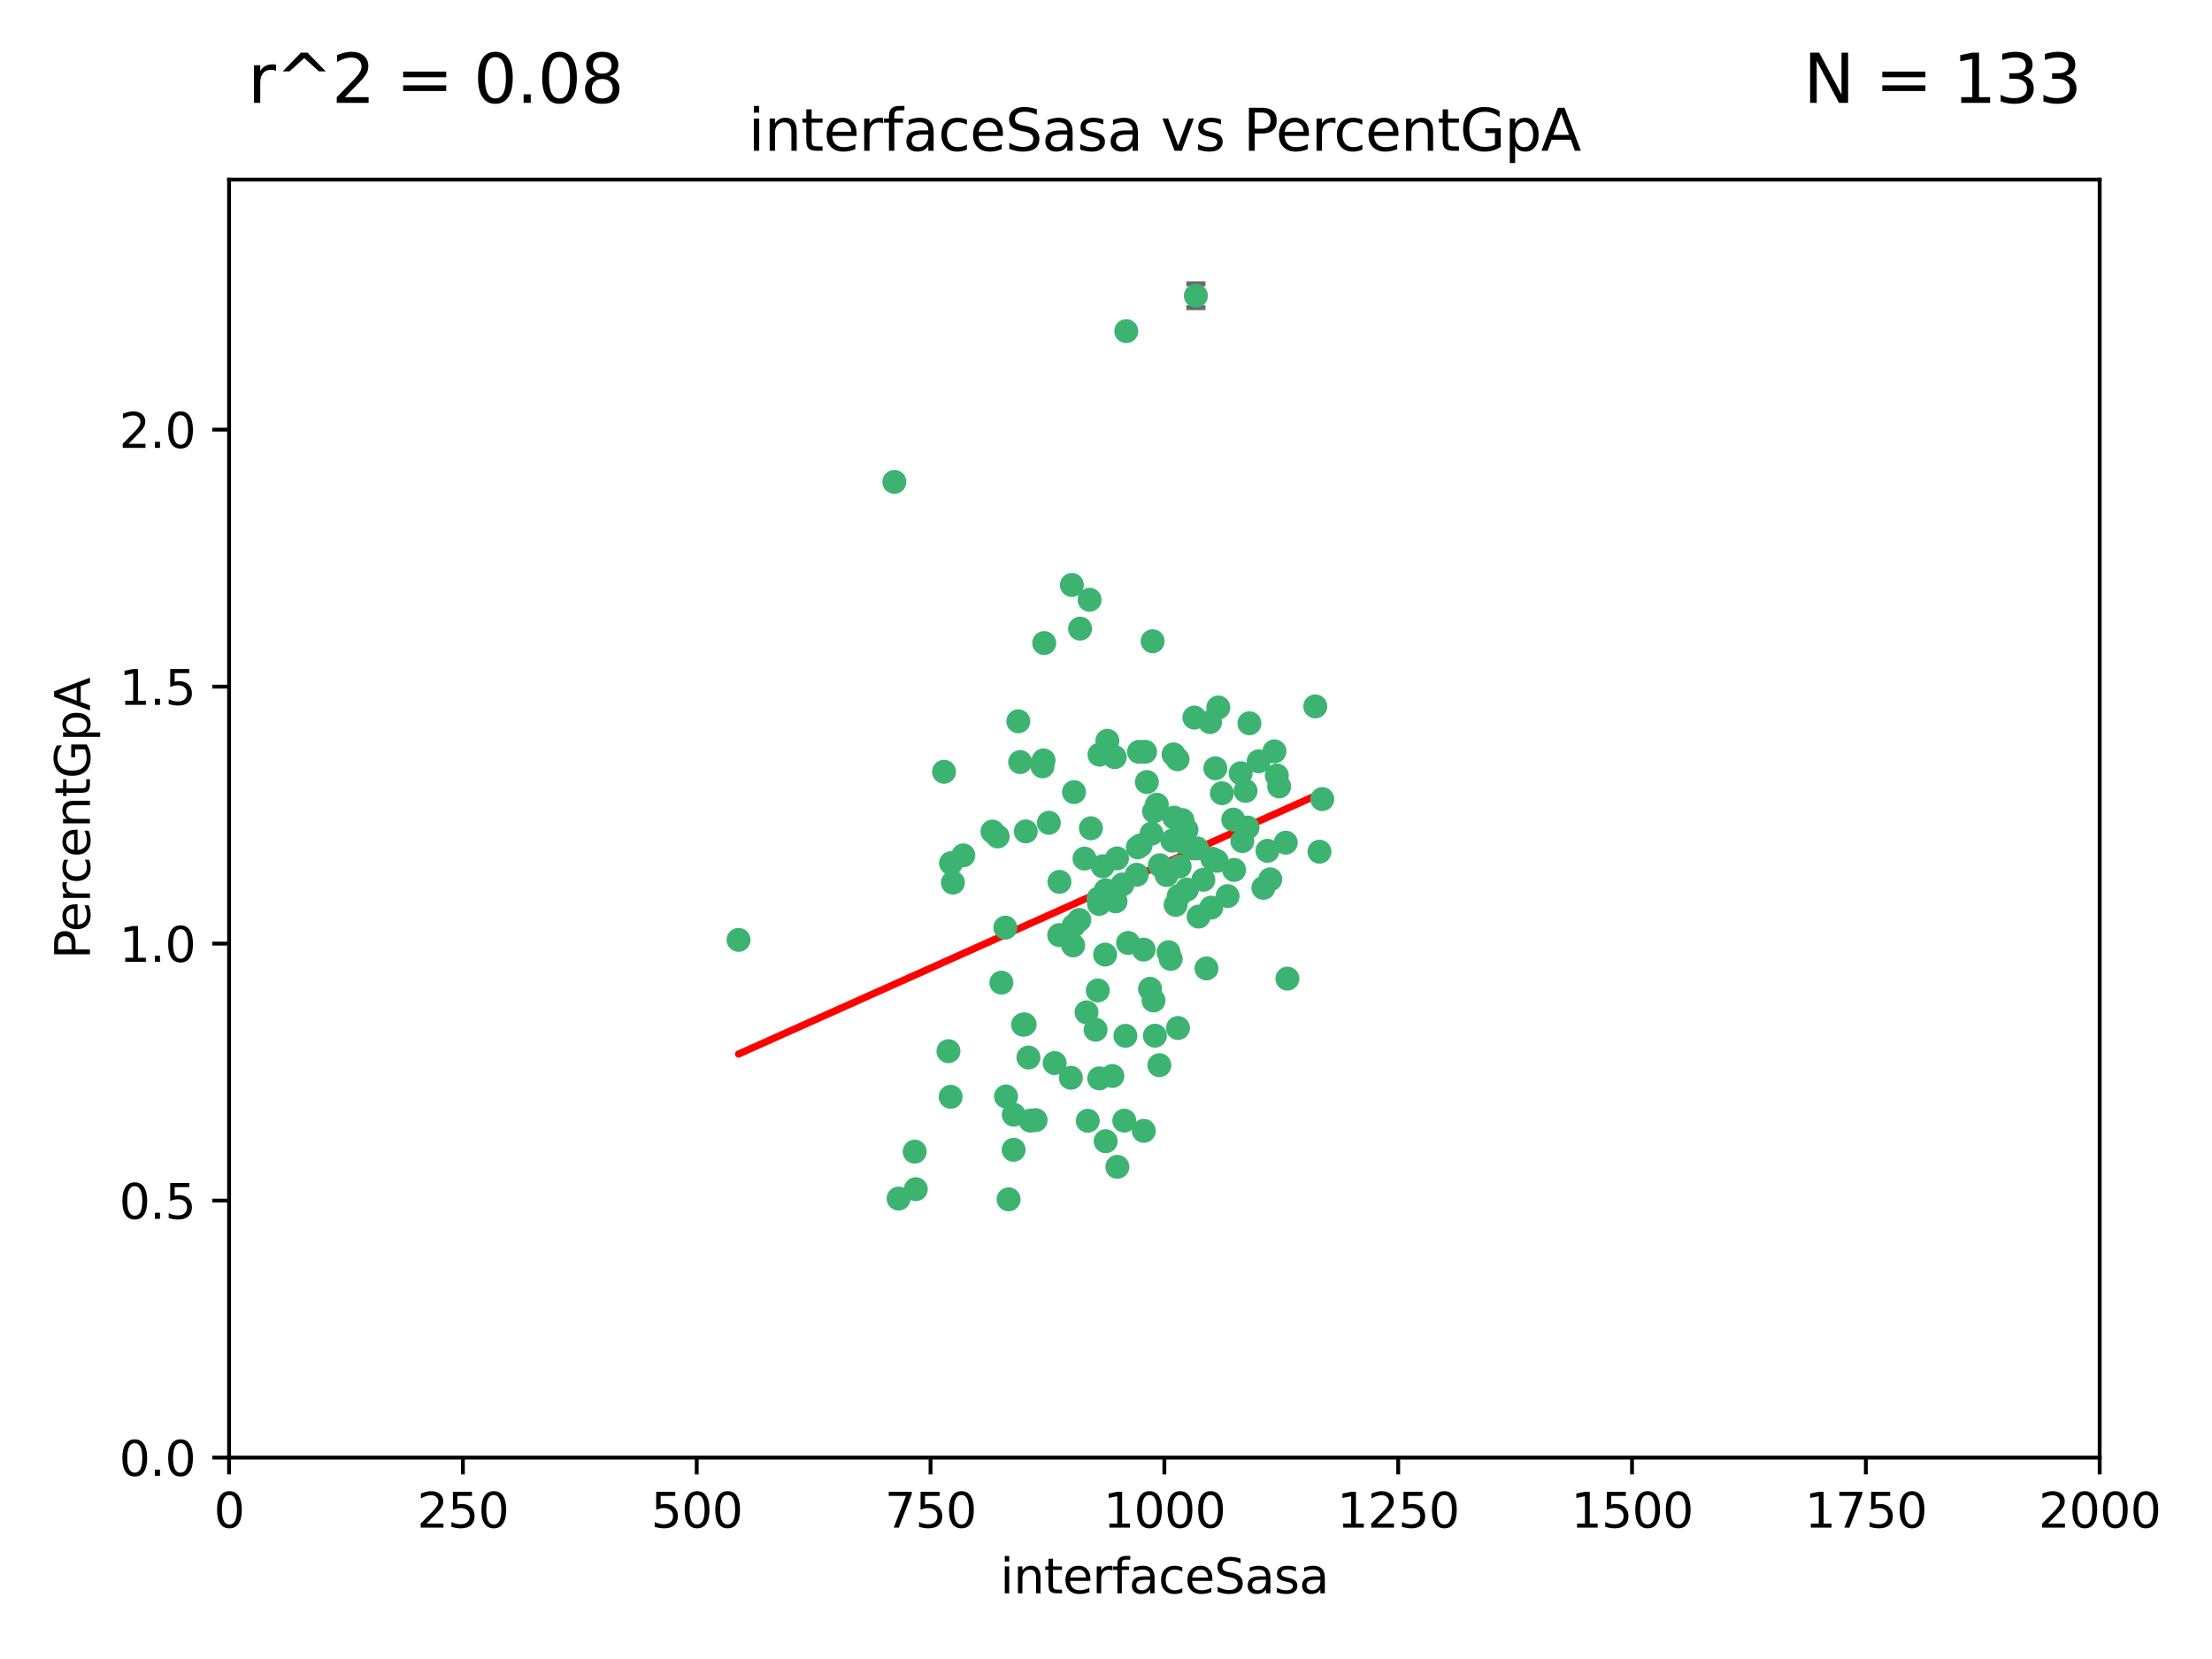 <?xml version="1.0" encoding="utf-8" standalone="no"?>
<!DOCTYPE svg PUBLIC "-//W3C//DTD SVG 1.1//EN"
  "http://www.w3.org/Graphics/SVG/1.1/DTD/svg11.dtd">
<svg xmlns:xlink="http://www.w3.org/1999/xlink" width="460.8pt" height="345.6pt" viewBox="0 0 460.8 345.6" xmlns="http://www.w3.org/2000/svg" version="1.1">
 <defs>
  <style type="text/css">*{stroke-linejoin: round; stroke-linecap: butt}</style>
 </defs>
 <g id="figure_1">
  <g id="patch_1">
   <path d="M 0 345.6 
L 460.8 345.6 
L 460.8 0 
L 0 0 
z
" style="fill: #ffffff"/>
  </g>
  <g id="axes_1">
   <g id="patch_2">
    <path d="M 47.72 303.64 
L 437.4 303.64 
L 437.4 37.411 
L 47.72 37.411 
z
" style="fill: #ffffff"/>
   </g>
   <g id="PathCollection_1">
    <defs>
     <path id="m74d698b27f" d="M 0 1.118 
C 0.297 1.118 0.581 1 0.791 0.791 
C 1 0.581 1.118 0.297 1.118 0 
C 1.118 -0.297 1 -0.581 0.791 -0.791 
C 0.581 -1 0.297 -1.118 0 -1.118 
C -0.297 -1.118 -0.581 -1 -0.791 -0.791 
C -1 -0.581 -1.118 -0.297 -1.118 0 
C -1.118 0.297 -1 0.581 -0.791 0.791 
C -0.581 1 -0.297 1.118 0 1.118 
z
" style="stroke: #3cb371"/>
    </defs>
    <g clip-path="url(#p7d6e34fee5)">
     <use xlink:href="#m74d698b27f" x="275.449" y="166.468" style="fill: #3cb371; stroke: #3cb371"/>
     <use xlink:href="#m74d698b27f" x="274.868" y="177.426" style="fill: #3cb371; stroke: #3cb371"/>
     <use xlink:href="#m74d698b27f" x="256.906" y="170.737" style="fill: #3cb371; stroke: #3cb371"/>
     <use xlink:href="#m74d698b27f" x="258.798" y="175.212" style="fill: #3cb371; stroke: #3cb371"/>
     <use xlink:href="#m74d698b27f" x="265.986" y="161.552" style="fill: #3cb371; stroke: #3cb371"/>
     <use xlink:href="#m74d698b27f" x="260.281" y="150.674" style="fill: #3cb371; stroke: #3cb371"/>
     <use xlink:href="#m74d698b27f" x="273.995" y="147.155" style="fill: #3cb371; stroke: #3cb371"/>
     <use xlink:href="#m74d698b27f" x="244.904" y="188.505" style="fill: #3cb371; stroke: #3cb371"/>
     <use xlink:href="#m74d698b27f" x="245.298" y="158.171" style="fill: #3cb371; stroke: #3cb371"/>
     <use xlink:href="#m74d698b27f" x="238.248" y="197.816" style="fill: #3cb371; stroke: #3cb371"/>
     <use xlink:href="#m74d698b27f" x="265.491" y="156.518" style="fill: #3cb371; stroke: #3cb371"/>
     <use xlink:href="#m74d698b27f" x="240.411" y="169.01" style="fill: #3cb371; stroke: #3cb371"/>
     <use xlink:href="#m74d698b27f" x="240.121" y="133.577" style="fill: #3cb371; stroke: #3cb371"/>
     <use xlink:href="#m74d698b27f" x="249.126" y="61.614" style="fill: #3cb371; stroke: #3cb371"/>
     <use xlink:href="#m74d698b27f" x="253.8" y="147.386" style="fill: #3cb371; stroke: #3cb371"/>
     <use xlink:href="#m74d698b27f" x="249.385" y="176.738" style="fill: #3cb371; stroke: #3cb371"/>
     <use xlink:href="#m74d698b27f" x="233.829" y="184.247" style="fill: #3cb371; stroke: #3cb371"/>
     <use xlink:href="#m74d698b27f" x="244.606" y="170.322" style="fill: #3cb371; stroke: #3cb371"/>
     <use xlink:href="#m74d698b27f" x="237.284" y="156.616" style="fill: #3cb371; stroke: #3cb371"/>
     <use xlink:href="#m74d698b27f" x="217.393" y="158.411" style="fill: #3cb371; stroke: #3cb371"/>
     <use xlink:href="#m74d698b27f" x="223.738" y="165.013" style="fill: #3cb371; stroke: #3cb371"/>
     <use xlink:href="#m74d698b27f" x="246.326" y="170.839" style="fill: #3cb371; stroke: #3cb371"/>
     <use xlink:href="#m74d698b27f" x="249.697" y="190.938" style="fill: #3cb371; stroke: #3cb371"/>
     <use xlink:href="#m74d698b27f" x="232.393" y="187.771" style="fill: #3cb371; stroke: #3cb371"/>
     <use xlink:href="#m74d698b27f" x="247.252" y="185.314" style="fill: #3cb371; stroke: #3cb371"/>
     <use xlink:href="#m74d698b27f" x="234.441" y="215.78" style="fill: #3cb371; stroke: #3cb371"/>
     <use xlink:href="#m74d698b27f" x="253.175" y="160.047" style="fill: #3cb371; stroke: #3cb371"/>
     <use xlink:href="#m74d698b27f" x="217.529" y="133.961" style="fill: #3cb371; stroke: #3cb371"/>
     <use xlink:href="#m74d698b27f" x="231.727" y="224.149" style="fill: #3cb371; stroke: #3cb371"/>
     <use xlink:href="#m74d698b27f" x="238.911" y="162.915" style="fill: #3cb371; stroke: #3cb371"/>
     <use xlink:href="#m74d698b27f" x="266.473" y="163.827" style="fill: #3cb371; stroke: #3cb371"/>
     <use xlink:href="#m74d698b27f" x="243.014" y="182.29" style="fill: #3cb371; stroke: #3cb371"/>
     <use xlink:href="#m74d698b27f" x="230.326" y="237.734" style="fill: #3cb371; stroke: #3cb371"/>
     <use xlink:href="#m74d698b27f" x="259.885" y="172.384" style="fill: #3cb371; stroke: #3cb371"/>
     <use xlink:href="#m74d698b27f" x="267.848" y="175.541" style="fill: #3cb371; stroke: #3cb371"/>
     <use xlink:href="#m74d698b27f" x="245.744" y="180.512" style="fill: #3cb371; stroke: #3cb371"/>
     <use xlink:href="#m74d698b27f" x="196.656" y="160.773" style="fill: #3cb371; stroke: #3cb371"/>
     <use xlink:href="#m74d698b27f" x="219.705" y="221.452" style="fill: #3cb371; stroke: #3cb371"/>
     <use xlink:href="#m74d698b27f" x="220.652" y="194.794" style="fill: #3cb371; stroke: #3cb371"/>
     <use xlink:href="#m74d698b27f" x="229.046" y="157.214" style="fill: #3cb371; stroke: #3cb371"/>
     <use xlink:href="#m74d698b27f" x="244.464" y="157.156" style="fill: #3cb371; stroke: #3cb371"/>
     <use xlink:href="#m74d698b27f" x="217.17" y="159.642" style="fill: #3cb371; stroke: #3cb371"/>
     <use xlink:href="#m74d698b27f" x="250.675" y="183.277" style="fill: #3cb371; stroke: #3cb371"/>
     <use xlink:href="#m74d698b27f" x="245.391" y="214.153" style="fill: #3cb371; stroke: #3cb371"/>
     <use xlink:href="#m74d698b27f" x="252.314" y="189.078" style="fill: #3cb371; stroke: #3cb371"/>
     <use xlink:href="#m74d698b27f" x="264.624" y="183.18" style="fill: #3cb371; stroke: #3cb371"/>
     <use xlink:href="#m74d698b27f" x="240.3" y="208.419" style="fill: #3cb371; stroke: #3cb371"/>
     <use xlink:href="#m74d698b27f" x="229.724" y="180.458" style="fill: #3cb371; stroke: #3cb371"/>
     <use xlink:href="#m74d698b27f" x="245.541" y="186.669" style="fill: #3cb371; stroke: #3cb371"/>
     <use xlink:href="#m74d698b27f" x="238.539" y="156.612" style="fill: #3cb371; stroke: #3cb371"/>
     <use xlink:href="#m74d698b27f" x="257.089" y="181.224" style="fill: #3cb371; stroke: #3cb371"/>
     <use xlink:href="#m74d698b27f" x="225.927" y="178.857" style="fill: #3cb371; stroke: #3cb371"/>
     <use xlink:href="#m74d698b27f" x="153.853" y="195.794" style="fill: #3cb371; stroke: #3cb371"/>
     <use xlink:href="#m74d698b27f" x="268.191" y="203.863" style="fill: #3cb371; stroke: #3cb371"/>
     <use xlink:href="#m74d698b27f" x="228.693" y="206.326" style="fill: #3cb371; stroke: #3cb371"/>
     <use xlink:href="#m74d698b27f" x="206.754" y="173.231" style="fill: #3cb371; stroke: #3cb371"/>
     <use xlink:href="#m74d698b27f" x="240.99" y="167.635" style="fill: #3cb371; stroke: #3cb371"/>
     <use xlink:href="#m74d698b27f" x="246.412" y="175.402" style="fill: #3cb371; stroke: #3cb371"/>
     <use xlink:href="#m74d698b27f" x="243.435" y="198.364" style="fill: #3cb371; stroke: #3cb371"/>
     <use xlink:href="#m74d698b27f" x="252.553" y="178.895" style="fill: #3cb371; stroke: #3cb371"/>
     <use xlink:href="#m74d698b27f" x="239.885" y="173.659" style="fill: #3cb371; stroke: #3cb371"/>
     <use xlink:href="#m74d698b27f" x="215.74" y="233.343" style="fill: #3cb371; stroke: #3cb371"/>
     <use xlink:href="#m74d698b27f" x="220.701" y="183.706" style="fill: #3cb371; stroke: #3cb371"/>
     <use xlink:href="#m74d698b27f" x="232.689" y="178.823" style="fill: #3cb371; stroke: #3cb371"/>
     <use xlink:href="#m74d698b27f" x="224.995" y="130.957" style="fill: #3cb371; stroke: #3cb371"/>
     <use xlink:href="#m74d698b27f" x="224.83" y="191.645" style="fill: #3cb371; stroke: #3cb371"/>
     <use xlink:href="#m74d698b27f" x="264.035" y="177.238" style="fill: #3cb371; stroke: #3cb371"/>
     <use xlink:href="#m74d698b27f" x="255.727" y="186.674" style="fill: #3cb371; stroke: #3cb371"/>
     <use xlink:href="#m74d698b27f" x="248.448" y="176.713" style="fill: #3cb371; stroke: #3cb371"/>
     <use xlink:href="#m74d698b27f" x="207.832" y="174.251" style="fill: #3cb371; stroke: #3cb371"/>
     <use xlink:href="#m74d698b27f" x="200.671" y="178.188" style="fill: #3cb371; stroke: #3cb371"/>
     <use xlink:href="#m74d698b27f" x="198.514" y="183.865" style="fill: #3cb371; stroke: #3cb371"/>
     <use xlink:href="#m74d698b27f" x="236.818" y="182.222" style="fill: #3cb371; stroke: #3cb371"/>
     <use xlink:href="#m74d698b27f" x="241.625" y="180.245" style="fill: #3cb371; stroke: #3cb371"/>
     <use xlink:href="#m74d698b27f" x="213.685" y="173.202" style="fill: #3cb371; stroke: #3cb371"/>
     <use xlink:href="#m74d698b27f" x="253.438" y="179.334" style="fill: #3cb371; stroke: #3cb371"/>
     <use xlink:href="#m74d698b27f" x="212.13" y="150.262" style="fill: #3cb371; stroke: #3cb371"/>
     <use xlink:href="#m74d698b27f" x="227.249" y="172.541" style="fill: #3cb371; stroke: #3cb371"/>
     <use xlink:href="#m74d698b27f" x="234.62" y="68.985" style="fill: #3cb371; stroke: #3cb371"/>
     <use xlink:href="#m74d698b27f" x="198.107" y="179.815" style="fill: #3cb371; stroke: #3cb371"/>
     <use xlink:href="#m74d698b27f" x="223.657" y="192.836" style="fill: #3cb371; stroke: #3cb371"/>
     <use xlink:href="#m74d698b27f" x="230.365" y="185.452" style="fill: #3cb371; stroke: #3cb371"/>
     <use xlink:href="#m74d698b27f" x="254.539" y="165.246" style="fill: #3cb371; stroke: #3cb371"/>
     <use xlink:href="#m74d698b27f" x="213.126" y="213.461" style="fill: #3cb371; stroke: #3cb371"/>
     <use xlink:href="#m74d698b27f" x="252.07" y="150.426" style="fill: #3cb371; stroke: #3cb371"/>
     <use xlink:href="#m74d698b27f" x="223.082" y="224.522" style="fill: #3cb371; stroke: #3cb371"/>
     <use xlink:href="#m74d698b27f" x="244.214" y="175.129" style="fill: #3cb371; stroke: #3cb371"/>
     <use xlink:href="#m74d698b27f" x="223.29" y="121.865" style="fill: #3cb371; stroke: #3cb371"/>
     <use xlink:href="#m74d698b27f" x="226.601" y="233.476" style="fill: #3cb371; stroke: #3cb371"/>
     <use xlink:href="#m74d698b27f" x="262.198" y="158.596" style="fill: #3cb371; stroke: #3cb371"/>
     <use xlink:href="#m74d698b27f" x="237.603" y="176.11" style="fill: #3cb371; stroke: #3cb371"/>
     <use xlink:href="#m74d698b27f" x="230.215" y="198.86" style="fill: #3cb371; stroke: #3cb371"/>
     <use xlink:href="#m74d698b27f" x="237.023" y="176.511" style="fill: #3cb371; stroke: #3cb371"/>
     <use xlink:href="#m74d698b27f" x="259.472" y="164.766" style="fill: #3cb371; stroke: #3cb371"/>
     <use xlink:href="#m74d698b27f" x="226.981" y="124.947" style="fill: #3cb371; stroke: #3cb371"/>
     <use xlink:href="#m74d698b27f" x="230.685" y="154.321" style="fill: #3cb371; stroke: #3cb371"/>
     <use xlink:href="#m74d698b27f" x="226.343" y="210.887" style="fill: #3cb371; stroke: #3cb371"/>
     <use xlink:href="#m74d698b27f" x="218.495" y="171.401" style="fill: #3cb371; stroke: #3cb371"/>
     <use xlink:href="#m74d698b27f" x="247.172" y="172.846" style="fill: #3cb371; stroke: #3cb371"/>
     <use xlink:href="#m74d698b27f" x="214.244" y="220.299" style="fill: #3cb371; stroke: #3cb371"/>
     <use xlink:href="#m74d698b27f" x="187.194" y="249.691" style="fill: #3cb371; stroke: #3cb371"/>
     <use xlink:href="#m74d698b27f" x="198.041" y="228.488" style="fill: #3cb371; stroke: #3cb371"/>
     <use xlink:href="#m74d698b27f" x="211.154" y="239.521" style="fill: #3cb371; stroke: #3cb371"/>
     <use xlink:href="#m74d698b27f" x="186.31" y="100.38" style="fill: #3cb371; stroke: #3cb371"/>
     <use xlink:href="#m74d698b27f" x="210.109" y="249.845" style="fill: #3cb371; stroke: #3cb371"/>
     <use xlink:href="#m74d698b27f" x="234.207" y="233.457" style="fill: #3cb371; stroke: #3cb371"/>
     <use xlink:href="#m74d698b27f" x="228.837" y="187.17" style="fill: #3cb371; stroke: #3cb371"/>
     <use xlink:href="#m74d698b27f" x="232.218" y="157.734" style="fill: #3cb371; stroke: #3cb371"/>
     <use xlink:href="#m74d698b27f" x="190.777" y="247.733" style="fill: #3cb371; stroke: #3cb371"/>
     <use xlink:href="#m74d698b27f" x="228.23" y="214.513" style="fill: #3cb371; stroke: #3cb371"/>
     <use xlink:href="#m74d698b27f" x="258.451" y="161.077" style="fill: #3cb371; stroke: #3cb371"/>
     <use xlink:href="#m74d698b27f" x="209.579" y="228.418" style="fill: #3cb371; stroke: #3cb371"/>
     <use xlink:href="#m74d698b27f" x="228.993" y="224.651" style="fill: #3cb371; stroke: #3cb371"/>
     <use xlink:href="#m74d698b27f" x="213.451" y="213.407" style="fill: #3cb371; stroke: #3cb371"/>
     <use xlink:href="#m74d698b27f" x="232.761" y="243.075" style="fill: #3cb371; stroke: #3cb371"/>
     <use xlink:href="#m74d698b27f" x="238.279" y="235.578" style="fill: #3cb371; stroke: #3cb371"/>
     <use xlink:href="#m74d698b27f" x="214.671" y="233.452" style="fill: #3cb371; stroke: #3cb371"/>
     <use xlink:href="#m74d698b27f" x="239.569" y="205.985" style="fill: #3cb371; stroke: #3cb371"/>
     <use xlink:href="#m74d698b27f" x="228.945" y="188.309" style="fill: #3cb371; stroke: #3cb371"/>
     <use xlink:href="#m74d698b27f" x="241.512" y="221.897" style="fill: #3cb371; stroke: #3cb371"/>
     <use xlink:href="#m74d698b27f" x="263.188" y="184.957" style="fill: #3cb371; stroke: #3cb371"/>
     <use xlink:href="#m74d698b27f" x="212.514" y="158.76" style="fill: #3cb371; stroke: #3cb371"/>
     <use xlink:href="#m74d698b27f" x="251.328" y="201.741" style="fill: #3cb371; stroke: #3cb371"/>
     <use xlink:href="#m74d698b27f" x="211.181" y="232.211" style="fill: #3cb371; stroke: #3cb371"/>
     <use xlink:href="#m74d698b27f" x="223.561" y="196.951" style="fill: #3cb371; stroke: #3cb371"/>
     <use xlink:href="#m74d698b27f" x="240.594" y="215.753" style="fill: #3cb371; stroke: #3cb371"/>
     <use xlink:href="#m74d698b27f" x="190.546" y="239.906" style="fill: #3cb371; stroke: #3cb371"/>
     <use xlink:href="#m74d698b27f" x="234.998" y="196.429" style="fill: #3cb371; stroke: #3cb371"/>
     <use xlink:href="#m74d698b27f" x="209.427" y="193.248" style="fill: #3cb371; stroke: #3cb371"/>
     <use xlink:href="#m74d698b27f" x="243.877" y="199.759" style="fill: #3cb371; stroke: #3cb371"/>
     <use xlink:href="#m74d698b27f" x="248.818" y="149.487" style="fill: #3cb371; stroke: #3cb371"/>
     <use xlink:href="#m74d698b27f" x="197.583" y="218.978" style="fill: #3cb371; stroke: #3cb371"/>
     <use xlink:href="#m74d698b27f" x="208.605" y="204.705" style="fill: #3cb371; stroke: #3cb371"/>
    </g>
   </g>
   <g id="matplotlib.axis_1">
    <g id="xtick_1">
     <g id="line2d_1">
      <defs>
       <path id="m79076e9763" d="M 0 0 
L 0 3.5 
" style="stroke: #000000; stroke-width: 0.8"/>
      </defs>
      <g>
       <use xlink:href="#m79076e9763" x="47.72" y="303.64" style="stroke: #000000; stroke-width: 0.8"/>
      </g>
     </g>
     <g id="text_1">
      <!-- 0 -->
      <g transform="translate(44.539 318.238)scale(0.1 -0.1)">
       <defs>
        <path id="DejaVuSans-30" d="M 2034 4250 
Q 1547 4250 1301 3770 
Q 1056 3291 1056 2328 
Q 1056 1369 1301 889 
Q 1547 409 2034 409 
Q 2525 409 2770 889 
Q 3016 1369 3016 2328 
Q 3016 3291 2770 3770 
Q 2525 4250 2034 4250 
z
M 2034 4750 
Q 2819 4750 3233 4129 
Q 3647 3509 3647 2328 
Q 3647 1150 3233 529 
Q 2819 -91 2034 -91 
Q 1250 -91 836 529 
Q 422 1150 422 2328 
Q 422 3509 836 4129 
Q 1250 4750 2034 4750 
z
" transform="scale(0.016)"/>
       </defs>
       <use xlink:href="#DejaVuSans-30"/>
      </g>
     </g>
    </g>
    <g id="xtick_2">
     <g id="line2d_2">
      <g>
       <use xlink:href="#m79076e9763" x="96.43" y="303.64" style="stroke: #000000; stroke-width: 0.8"/>
      </g>
     </g>
     <g id="text_2">
      <!-- 250 -->
      <g transform="translate(86.886 318.238)scale(0.1 -0.1)">
       <defs>
        <path id="DejaVuSans-32" d="M 1228 531 
L 3431 531 
L 3431 0 
L 469 0 
L 469 531 
Q 828 903 1448 1529 
Q 2069 2156 2228 2338 
Q 2531 2678 2651 2914 
Q 2772 3150 2772 3378 
Q 2772 3750 2511 3984 
Q 2250 4219 1831 4219 
Q 1534 4219 1204 4116 
Q 875 4013 500 3803 
L 500 4441 
Q 881 4594 1212 4672 
Q 1544 4750 1819 4750 
Q 2544 4750 2975 4387 
Q 3406 4025 3406 3419 
Q 3406 3131 3298 2873 
Q 3191 2616 2906 2266 
Q 2828 2175 2409 1742 
Q 1991 1309 1228 531 
z
" transform="scale(0.016)"/>
        <path id="DejaVuSans-35" d="M 691 4666 
L 3169 4666 
L 3169 4134 
L 1269 4134 
L 1269 2991 
Q 1406 3038 1543 3061 
Q 1681 3084 1819 3084 
Q 2600 3084 3056 2656 
Q 3513 2228 3513 1497 
Q 3513 744 3044 326 
Q 2575 -91 1722 -91 
Q 1428 -91 1123 -41 
Q 819 9 494 109 
L 494 744 
Q 775 591 1075 516 
Q 1375 441 1709 441 
Q 2250 441 2565 725 
Q 2881 1009 2881 1497 
Q 2881 1984 2565 2268 
Q 2250 2553 1709 2553 
Q 1456 2553 1204 2497 
Q 953 2441 691 2322 
L 691 4666 
z
" transform="scale(0.016)"/>
       </defs>
       <use xlink:href="#DejaVuSans-32"/>
       <use xlink:href="#DejaVuSans-35" x="63.623"/>
       <use xlink:href="#DejaVuSans-30" x="127.246"/>
      </g>
     </g>
    </g>
    <g id="xtick_3">
     <g id="line2d_3">
      <g>
       <use xlink:href="#m79076e9763" x="145.14" y="303.64" style="stroke: #000000; stroke-width: 0.8"/>
      </g>
     </g>
     <g id="text_3">
      <!-- 500 -->
      <g transform="translate(135.596 318.238)scale(0.1 -0.1)">
       <use xlink:href="#DejaVuSans-35"/>
       <use xlink:href="#DejaVuSans-30" x="63.623"/>
       <use xlink:href="#DejaVuSans-30" x="127.246"/>
      </g>
     </g>
    </g>
    <g id="xtick_4">
     <g id="line2d_4">
      <g>
       <use xlink:href="#m79076e9763" x="193.85" y="303.64" style="stroke: #000000; stroke-width: 0.8"/>
      </g>
     </g>
     <g id="text_4">
      <!-- 750 -->
      <g transform="translate(184.306 318.238)scale(0.1 -0.1)">
       <defs>
        <path id="DejaVuSans-37" d="M 525 4666 
L 3525 4666 
L 3525 4397 
L 1831 0 
L 1172 0 
L 2766 4134 
L 525 4134 
L 525 4666 
z
" transform="scale(0.016)"/>
       </defs>
       <use xlink:href="#DejaVuSans-37"/>
       <use xlink:href="#DejaVuSans-35" x="63.623"/>
       <use xlink:href="#DejaVuSans-30" x="127.246"/>
      </g>
     </g>
    </g>
    <g id="xtick_5">
     <g id="line2d_5">
      <g>
       <use xlink:href="#m79076e9763" x="242.56" y="303.64" style="stroke: #000000; stroke-width: 0.8"/>
      </g>
     </g>
     <g id="text_5">
      <!-- 1000 -->
      <g transform="translate(229.835 318.238)scale(0.1 -0.1)">
       <defs>
        <path id="DejaVuSans-31" d="M 794 531 
L 1825 531 
L 1825 4091 
L 703 3866 
L 703 4441 
L 1819 4666 
L 2450 4666 
L 2450 531 
L 3481 531 
L 3481 0 
L 794 0 
L 794 531 
z
" transform="scale(0.016)"/>
       </defs>
       <use xlink:href="#DejaVuSans-31"/>
       <use xlink:href="#DejaVuSans-30" x="63.623"/>
       <use xlink:href="#DejaVuSans-30" x="127.246"/>
       <use xlink:href="#DejaVuSans-30" x="190.869"/>
      </g>
     </g>
    </g>
    <g id="xtick_6">
     <g id="line2d_6">
      <g>
       <use xlink:href="#m79076e9763" x="291.27" y="303.64" style="stroke: #000000; stroke-width: 0.8"/>
      </g>
     </g>
     <g id="text_6">
      <!-- 1250 -->
      <g transform="translate(278.545 318.238)scale(0.1 -0.1)">
       <use xlink:href="#DejaVuSans-31"/>
       <use xlink:href="#DejaVuSans-32" x="63.623"/>
       <use xlink:href="#DejaVuSans-35" x="127.246"/>
       <use xlink:href="#DejaVuSans-30" x="190.869"/>
      </g>
     </g>
    </g>
    <g id="xtick_7">
     <g id="line2d_7">
      <g>
       <use xlink:href="#m79076e9763" x="339.98" y="303.64" style="stroke: #000000; stroke-width: 0.8"/>
      </g>
     </g>
     <g id="text_7">
      <!-- 1500 -->
      <g transform="translate(327.255 318.238)scale(0.1 -0.1)">
       <use xlink:href="#DejaVuSans-31"/>
       <use xlink:href="#DejaVuSans-35" x="63.623"/>
       <use xlink:href="#DejaVuSans-30" x="127.246"/>
       <use xlink:href="#DejaVuSans-30" x="190.869"/>
      </g>
     </g>
    </g>
    <g id="xtick_8">
     <g id="line2d_8">
      <g>
       <use xlink:href="#m79076e9763" x="388.69" y="303.64" style="stroke: #000000; stroke-width: 0.8"/>
      </g>
     </g>
     <g id="text_8">
      <!-- 1750 -->
      <g transform="translate(375.965 318.238)scale(0.1 -0.1)">
       <use xlink:href="#DejaVuSans-31"/>
       <use xlink:href="#DejaVuSans-37" x="63.623"/>
       <use xlink:href="#DejaVuSans-35" x="127.246"/>
       <use xlink:href="#DejaVuSans-30" x="190.869"/>
      </g>
     </g>
    </g>
    <g id="xtick_9">
     <g id="line2d_9">
      <g>
       <use xlink:href="#m79076e9763" x="437.4" y="303.64" style="stroke: #000000; stroke-width: 0.8"/>
      </g>
     </g>
     <g id="text_9">
      <!-- 2000 -->
      <g transform="translate(424.675 318.238)scale(0.1 -0.1)">
       <use xlink:href="#DejaVuSans-32"/>
       <use xlink:href="#DejaVuSans-30" x="63.623"/>
       <use xlink:href="#DejaVuSans-30" x="127.246"/>
       <use xlink:href="#DejaVuSans-30" x="190.869"/>
      </g>
     </g>
    </g>
    <g id="text_10">
     <!-- interfaceSasa -->
     <g transform="translate(208.353 331.917)scale(0.1 -0.1)">
      <defs>
       <path id="DejaVuSans-69" d="M 603 3500 
L 1178 3500 
L 1178 0 
L 603 0 
L 603 3500 
z
M 603 4863 
L 1178 4863 
L 1178 4134 
L 603 4134 
L 603 4863 
z
" transform="scale(0.016)"/>
       <path id="DejaVuSans-6e" d="M 3513 2113 
L 3513 0 
L 2938 0 
L 2938 2094 
Q 2938 2591 2744 2837 
Q 2550 3084 2163 3084 
Q 1697 3084 1428 2787 
Q 1159 2491 1159 1978 
L 1159 0 
L 581 0 
L 581 3500 
L 1159 3500 
L 1159 2956 
Q 1366 3272 1645 3428 
Q 1925 3584 2291 3584 
Q 2894 3584 3203 3211 
Q 3513 2838 3513 2113 
z
" transform="scale(0.016)"/>
       <path id="DejaVuSans-74" d="M 1172 4494 
L 1172 3500 
L 2356 3500 
L 2356 3053 
L 1172 3053 
L 1172 1153 
Q 1172 725 1289 603 
Q 1406 481 1766 481 
L 2356 481 
L 2356 0 
L 1766 0 
Q 1100 0 847 248 
Q 594 497 594 1153 
L 594 3053 
L 172 3053 
L 172 3500 
L 594 3500 
L 594 4494 
L 1172 4494 
z
" transform="scale(0.016)"/>
       <path id="DejaVuSans-65" d="M 3597 1894 
L 3597 1613 
L 953 1613 
Q 991 1019 1311 708 
Q 1631 397 2203 397 
Q 2534 397 2845 478 
Q 3156 559 3463 722 
L 3463 178 
Q 3153 47 2828 -22 
Q 2503 -91 2169 -91 
Q 1331 -91 842 396 
Q 353 884 353 1716 
Q 353 2575 817 3079 
Q 1281 3584 2069 3584 
Q 2775 3584 3186 3129 
Q 3597 2675 3597 1894 
z
M 3022 2063 
Q 3016 2534 2758 2815 
Q 2500 3097 2075 3097 
Q 1594 3097 1305 2825 
Q 1016 2553 972 2059 
L 3022 2063 
z
" transform="scale(0.016)"/>
       <path id="DejaVuSans-72" d="M 2631 2963 
Q 2534 3019 2420 3045 
Q 2306 3072 2169 3072 
Q 1681 3072 1420 2755 
Q 1159 2438 1159 1844 
L 1159 0 
L 581 0 
L 581 3500 
L 1159 3500 
L 1159 2956 
Q 1341 3275 1631 3429 
Q 1922 3584 2338 3584 
Q 2397 3584 2469 3576 
Q 2541 3569 2628 3553 
L 2631 2963 
z
" transform="scale(0.016)"/>
       <path id="DejaVuSans-66" d="M 2375 4863 
L 2375 4384 
L 1825 4384 
Q 1516 4384 1395 4259 
Q 1275 4134 1275 3809 
L 1275 3500 
L 2222 3500 
L 2222 3053 
L 1275 3053 
L 1275 0 
L 697 0 
L 697 3053 
L 147 3053 
L 147 3500 
L 697 3500 
L 697 3744 
Q 697 4328 969 4595 
Q 1241 4863 1831 4863 
L 2375 4863 
z
" transform="scale(0.016)"/>
       <path id="DejaVuSans-61" d="M 2194 1759 
Q 1497 1759 1228 1600 
Q 959 1441 959 1056 
Q 959 750 1161 570 
Q 1363 391 1709 391 
Q 2188 391 2477 730 
Q 2766 1069 2766 1631 
L 2766 1759 
L 2194 1759 
z
M 3341 1997 
L 3341 0 
L 2766 0 
L 2766 531 
Q 2569 213 2275 61 
Q 1981 -91 1556 -91 
Q 1019 -91 701 211 
Q 384 513 384 1019 
Q 384 1609 779 1909 
Q 1175 2209 1959 2209 
L 2766 2209 
L 2766 2266 
Q 2766 2663 2505 2880 
Q 2244 3097 1772 3097 
Q 1472 3097 1187 3025 
Q 903 2953 641 2809 
L 641 3341 
Q 956 3463 1253 3523 
Q 1550 3584 1831 3584 
Q 2591 3584 2966 3190 
Q 3341 2797 3341 1997 
z
" transform="scale(0.016)"/>
       <path id="DejaVuSans-63" d="M 3122 3366 
L 3122 2828 
Q 2878 2963 2633 3030 
Q 2388 3097 2138 3097 
Q 1578 3097 1268 2742 
Q 959 2388 959 1747 
Q 959 1106 1268 751 
Q 1578 397 2138 397 
Q 2388 397 2633 464 
Q 2878 531 3122 666 
L 3122 134 
Q 2881 22 2623 -34 
Q 2366 -91 2075 -91 
Q 1284 -91 818 406 
Q 353 903 353 1747 
Q 353 2603 823 3093 
Q 1294 3584 2113 3584 
Q 2378 3584 2631 3529 
Q 2884 3475 3122 3366 
z
" transform="scale(0.016)"/>
       <path id="DejaVuSans-53" d="M 3425 4513 
L 3425 3897 
Q 3066 4069 2747 4153 
Q 2428 4238 2131 4238 
Q 1616 4238 1336 4038 
Q 1056 3838 1056 3469 
Q 1056 3159 1242 3001 
Q 1428 2844 1947 2747 
L 2328 2669 
Q 3034 2534 3370 2195 
Q 3706 1856 3706 1288 
Q 3706 609 3251 259 
Q 2797 -91 1919 -91 
Q 1588 -91 1214 -16 
Q 841 59 441 206 
L 441 856 
Q 825 641 1194 531 
Q 1563 422 1919 422 
Q 2459 422 2753 634 
Q 3047 847 3047 1241 
Q 3047 1584 2836 1778 
Q 2625 1972 2144 2069 
L 1759 2144 
Q 1053 2284 737 2584 
Q 422 2884 422 3419 
Q 422 4038 858 4394 
Q 1294 4750 2059 4750 
Q 2388 4750 2728 4690 
Q 3069 4631 3425 4513 
z
" transform="scale(0.016)"/>
       <path id="DejaVuSans-73" d="M 2834 3397 
L 2834 2853 
Q 2591 2978 2328 3040 
Q 2066 3103 1784 3103 
Q 1356 3103 1142 2972 
Q 928 2841 928 2578 
Q 928 2378 1081 2264 
Q 1234 2150 1697 2047 
L 1894 2003 
Q 2506 1872 2764 1633 
Q 3022 1394 3022 966 
Q 3022 478 2636 193 
Q 2250 -91 1575 -91 
Q 1294 -91 989 -36 
Q 684 19 347 128 
L 347 722 
Q 666 556 975 473 
Q 1284 391 1588 391 
Q 1994 391 2212 530 
Q 2431 669 2431 922 
Q 2431 1156 2273 1281 
Q 2116 1406 1581 1522 
L 1381 1569 
Q 847 1681 609 1914 
Q 372 2147 372 2553 
Q 372 3047 722 3315 
Q 1072 3584 1716 3584 
Q 2034 3584 2315 3537 
Q 2597 3491 2834 3397 
z
" transform="scale(0.016)"/>
      </defs>
      <use xlink:href="#DejaVuSans-69"/>
      <use xlink:href="#DejaVuSans-6e" x="27.783"/>
      <use xlink:href="#DejaVuSans-74" x="91.162"/>
      <use xlink:href="#DejaVuSans-65" x="130.371"/>
      <use xlink:href="#DejaVuSans-72" x="191.895"/>
      <use xlink:href="#DejaVuSans-66" x="233.008"/>
      <use xlink:href="#DejaVuSans-61" x="268.213"/>
      <use xlink:href="#DejaVuSans-63" x="329.492"/>
      <use xlink:href="#DejaVuSans-65" x="384.473"/>
      <use xlink:href="#DejaVuSans-53" x="445.996"/>
      <use xlink:href="#DejaVuSans-61" x="509.473"/>
      <use xlink:href="#DejaVuSans-73" x="570.752"/>
      <use xlink:href="#DejaVuSans-61" x="622.852"/>
     </g>
    </g>
   </g>
   <g id="matplotlib.axis_2">
    <g id="ytick_1">
     <g id="line2d_10">
      <defs>
       <path id="m3c2dd727af" d="M 0 0 
L -3.5 0 
" style="stroke: #000000; stroke-width: 0.8"/>
      </defs>
      <g>
       <use xlink:href="#m3c2dd727af" x="47.72" y="303.64" style="stroke: #000000; stroke-width: 0.8"/>
      </g>
     </g>
     <g id="text_11">
      <!-- 0.0 -->
      <g transform="translate(24.817 307.439)scale(0.1 -0.1)">
       <defs>
        <path id="DejaVuSans-2e" d="M 684 794 
L 1344 794 
L 1344 0 
L 684 0 
L 684 794 
z
" transform="scale(0.016)"/>
       </defs>
       <use xlink:href="#DejaVuSans-30"/>
       <use xlink:href="#DejaVuSans-2e" x="63.623"/>
       <use xlink:href="#DejaVuSans-30" x="95.41"/>
      </g>
     </g>
    </g>
    <g id="ytick_2">
     <g id="line2d_11">
      <g>
       <use xlink:href="#m3c2dd727af" x="47.72" y="250.105" style="stroke: #000000; stroke-width: 0.8"/>
      </g>
     </g>
     <g id="text_12">
      <!-- 0.5 -->
      <g transform="translate(24.817 253.905)scale(0.1 -0.1)">
       <use xlink:href="#DejaVuSans-30"/>
       <use xlink:href="#DejaVuSans-2e" x="63.623"/>
       <use xlink:href="#DejaVuSans-35" x="95.41"/>
      </g>
     </g>
    </g>
    <g id="ytick_3">
     <g id="line2d_12">
      <g>
       <use xlink:href="#m3c2dd727af" x="47.72" y="196.571" style="stroke: #000000; stroke-width: 0.8"/>
      </g>
     </g>
     <g id="text_13">
      <!-- 1.0 -->
      <g transform="translate(24.817 200.37)scale(0.1 -0.1)">
       <use xlink:href="#DejaVuSans-31"/>
       <use xlink:href="#DejaVuSans-2e" x="63.623"/>
       <use xlink:href="#DejaVuSans-30" x="95.41"/>
      </g>
     </g>
    </g>
    <g id="ytick_4">
     <g id="line2d_13">
      <g>
       <use xlink:href="#m3c2dd727af" x="47.72" y="143.036" style="stroke: #000000; stroke-width: 0.8"/>
      </g>
     </g>
     <g id="text_14">
      <!-- 1.5 -->
      <g transform="translate(24.817 146.835)scale(0.1 -0.1)">
       <use xlink:href="#DejaVuSans-31"/>
       <use xlink:href="#DejaVuSans-2e" x="63.623"/>
       <use xlink:href="#DejaVuSans-35" x="95.41"/>
      </g>
     </g>
    </g>
    <g id="ytick_5">
     <g id="line2d_14">
      <g>
       <use xlink:href="#m3c2dd727af" x="47.72" y="89.501" style="stroke: #000000; stroke-width: 0.8"/>
      </g>
     </g>
     <g id="text_15">
      <!-- 2.0 -->
      <g transform="translate(24.817 93.301)scale(0.1 -0.1)">
       <use xlink:href="#DejaVuSans-32"/>
       <use xlink:href="#DejaVuSans-2e" x="63.623"/>
       <use xlink:href="#DejaVuSans-30" x="95.41"/>
      </g>
     </g>
    </g>
    <g id="text_16">
     <!-- PercentGpA -->
     <g transform="translate(18.737 199.802)rotate(-90)scale(0.1 -0.1)">
      <defs>
       <path id="DejaVuSans-50" d="M 1259 4147 
L 1259 2394 
L 2053 2394 
Q 2494 2394 2734 2622 
Q 2975 2850 2975 3272 
Q 2975 3691 2734 3919 
Q 2494 4147 2053 4147 
L 1259 4147 
z
M 628 4666 
L 2053 4666 
Q 2838 4666 3239 4311 
Q 3641 3956 3641 3272 
Q 3641 2581 3239 2228 
Q 2838 1875 2053 1875 
L 1259 1875 
L 1259 0 
L 628 0 
L 628 4666 
z
" transform="scale(0.016)"/>
       <path id="DejaVuSans-47" d="M 3809 666 
L 3809 1919 
L 2778 1919 
L 2778 2438 
L 4434 2438 
L 4434 434 
Q 4069 175 3628 42 
Q 3188 -91 2688 -91 
Q 1594 -91 976 548 
Q 359 1188 359 2328 
Q 359 3472 976 4111 
Q 1594 4750 2688 4750 
Q 3144 4750 3555 4637 
Q 3966 4525 4313 4306 
L 4313 3634 
Q 3963 3931 3569 4081 
Q 3175 4231 2741 4231 
Q 1884 4231 1454 3753 
Q 1025 3275 1025 2328 
Q 1025 1384 1454 906 
Q 1884 428 2741 428 
Q 3075 428 3337 486 
Q 3600 544 3809 666 
z
" transform="scale(0.016)"/>
       <path id="DejaVuSans-70" d="M 1159 525 
L 1159 -1331 
L 581 -1331 
L 581 3500 
L 1159 3500 
L 1159 2969 
Q 1341 3281 1617 3432 
Q 1894 3584 2278 3584 
Q 2916 3584 3314 3078 
Q 3713 2572 3713 1747 
Q 3713 922 3314 415 
Q 2916 -91 2278 -91 
Q 1894 -91 1617 61 
Q 1341 213 1159 525 
z
M 3116 1747 
Q 3116 2381 2855 2742 
Q 2594 3103 2138 3103 
Q 1681 3103 1420 2742 
Q 1159 2381 1159 1747 
Q 1159 1113 1420 752 
Q 1681 391 2138 391 
Q 2594 391 2855 752 
Q 3116 1113 3116 1747 
z
" transform="scale(0.016)"/>
       <path id="DejaVuSans-41" d="M 2188 4044 
L 1331 1722 
L 3047 1722 
L 2188 4044 
z
M 1831 4666 
L 2547 4666 
L 4325 0 
L 3669 0 
L 3244 1197 
L 1141 1197 
L 716 0 
L 50 0 
L 1831 4666 
z
" transform="scale(0.016)"/>
      </defs>
      <use xlink:href="#DejaVuSans-50"/>
      <use xlink:href="#DejaVuSans-65" x="56.678"/>
      <use xlink:href="#DejaVuSans-72" x="118.201"/>
      <use xlink:href="#DejaVuSans-63" x="157.064"/>
      <use xlink:href="#DejaVuSans-65" x="212.045"/>
      <use xlink:href="#DejaVuSans-6e" x="273.568"/>
      <use xlink:href="#DejaVuSans-74" x="336.947"/>
      <use xlink:href="#DejaVuSans-47" x="376.156"/>
      <use xlink:href="#DejaVuSans-70" x="453.646"/>
      <use xlink:href="#DejaVuSans-41" x="517.123"/>
     </g>
    </g>
   </g>
   <g id="LineCollection_1">
    <path d="M 275.449 166.567 
L 275.449 166.369 
" clip-path="url(#p7d6e34fee5)" style="fill: none; stroke: #696969"/>
    <path d="M 274.868 177.476 
L 274.868 177.376 
" clip-path="url(#p7d6e34fee5)" style="fill: none; stroke: #696969"/>
    <path d="M 256.906 170.789 
L 256.906 170.686 
" clip-path="url(#p7d6e34fee5)" style="fill: none; stroke: #696969"/>
    <path d="M 258.798 175.258 
L 258.798 175.167 
" clip-path="url(#p7d6e34fee5)" style="fill: none; stroke: #696969"/>
    <path d="M 265.986 161.677 
L 265.986 161.426 
" clip-path="url(#p7d6e34fee5)" style="fill: none; stroke: #696969"/>
    <path d="M 260.281 151.018 
L 260.281 150.331 
" clip-path="url(#p7d6e34fee5)" style="fill: none; stroke: #696969"/>
    <path d="M 273.995 147.254 
L 273.995 147.057 
" clip-path="url(#p7d6e34fee5)" style="fill: none; stroke: #696969"/>
    <path d="M 244.904 188.662 
L 244.904 188.348 
" clip-path="url(#p7d6e34fee5)" style="fill: none; stroke: #696969"/>
    <path d="M 245.298 158.225 
L 245.298 158.118 
" clip-path="url(#p7d6e34fee5)" style="fill: none; stroke: #696969"/>
    <path d="M 238.248 197.834 
L 238.248 197.797 
" clip-path="url(#p7d6e34fee5)" style="fill: none; stroke: #696969"/>
    <path d="M 265.491 156.58 
L 265.491 156.457 
" clip-path="url(#p7d6e34fee5)" style="fill: none; stroke: #696969"/>
    <path d="M 240.411 169.203 
L 240.411 168.817 
" clip-path="url(#p7d6e34fee5)" style="fill: none; stroke: #696969"/>
    <path d="M 240.121 133.684 
L 240.121 133.47 
" clip-path="url(#p7d6e34fee5)" style="fill: none; stroke: #696969"/>
    <path d="M 249.126 64.1 
L 249.126 59.128 
" clip-path="url(#p7d6e34fee5)" style="fill: none; stroke: #696969"/>
    <path d="M 253.8 147.639 
L 253.8 147.133 
" clip-path="url(#p7d6e34fee5)" style="fill: none; stroke: #696969"/>
    <path d="M 249.385 177.161 
L 249.385 176.315 
" clip-path="url(#p7d6e34fee5)" style="fill: none; stroke: #696969"/>
    <path d="M 233.829 184.315 
L 233.829 184.179 
" clip-path="url(#p7d6e34fee5)" style="fill: none; stroke: #696969"/>
    <path d="M 244.606 170.497 
L 244.606 170.148 
" clip-path="url(#p7d6e34fee5)" style="fill: none; stroke: #696969"/>
    <path d="M 237.284 156.793 
L 237.284 156.439 
" clip-path="url(#p7d6e34fee5)" style="fill: none; stroke: #696969"/>
    <path d="M 217.393 158.729 
L 217.393 158.094 
" clip-path="url(#p7d6e34fee5)" style="fill: none; stroke: #696969"/>
    <path d="M 223.738 165.183 
L 223.738 164.843 
" clip-path="url(#p7d6e34fee5)" style="fill: none; stroke: #696969"/>
    <path d="M 246.326 170.987 
L 246.326 170.691 
" clip-path="url(#p7d6e34fee5)" style="fill: none; stroke: #696969"/>
    <path d="M 249.697 191.16 
L 249.697 190.715 
" clip-path="url(#p7d6e34fee5)" style="fill: none; stroke: #696969"/>
    <path d="M 232.393 188.498 
L 232.393 187.045 
" clip-path="url(#p7d6e34fee5)" style="fill: none; stroke: #696969"/>
    <path d="M 247.252 185.378 
L 247.252 185.251 
" clip-path="url(#p7d6e34fee5)" style="fill: none; stroke: #696969"/>
    <path d="M 234.441 216.077 
L 234.441 215.482 
" clip-path="url(#p7d6e34fee5)" style="fill: none; stroke: #696969"/>
    <path d="M 253.175 160.208 
L 253.175 159.886 
" clip-path="url(#p7d6e34fee5)" style="fill: none; stroke: #696969"/>
    <path d="M 217.529 134.628 
L 217.529 133.293 
" clip-path="url(#p7d6e34fee5)" style="fill: none; stroke: #696969"/>
    <path d="M 231.727 224.309 
L 231.727 223.989 
" clip-path="url(#p7d6e34fee5)" style="fill: none; stroke: #696969"/>
    <path d="M 238.911 162.954 
L 238.911 162.875 
" clip-path="url(#p7d6e34fee5)" style="fill: none; stroke: #696969"/>
    <path d="M 266.473 163.992 
L 266.473 163.662 
" clip-path="url(#p7d6e34fee5)" style="fill: none; stroke: #696969"/>
    <path d="M 243.014 182.37 
L 243.014 182.209 
" clip-path="url(#p7d6e34fee5)" style="fill: none; stroke: #696969"/>
    <path d="M 230.326 237.801 
L 230.326 237.667 
" clip-path="url(#p7d6e34fee5)" style="fill: none; stroke: #696969"/>
    <path d="M 259.885 172.648 
L 259.885 172.12 
" clip-path="url(#p7d6e34fee5)" style="fill: none; stroke: #696969"/>
    <path d="M 267.848 175.623 
L 267.848 175.459 
" clip-path="url(#p7d6e34fee5)" style="fill: none; stroke: #696969"/>
    <path d="M 245.744 180.616 
L 245.744 180.408 
" clip-path="url(#p7d6e34fee5)" style="fill: none; stroke: #696969"/>
    <path d="M 196.656 161.174 
L 196.656 160.371 
" clip-path="url(#p7d6e34fee5)" style="fill: none; stroke: #696969"/>
    <path d="M 219.705 221.532 
L 219.705 221.371 
" clip-path="url(#p7d6e34fee5)" style="fill: none; stroke: #696969"/>
    <path d="M 220.652 194.872 
L 220.652 194.717 
" clip-path="url(#p7d6e34fee5)" style="fill: none; stroke: #696969"/>
    <path d="M 229.046 157.377 
L 229.046 157.052 
" clip-path="url(#p7d6e34fee5)" style="fill: none; stroke: #696969"/>
    <path d="M 244.464 157.228 
L 244.464 157.084 
" clip-path="url(#p7d6e34fee5)" style="fill: none; stroke: #696969"/>
    <path d="M 217.17 159.839 
L 217.17 159.446 
" clip-path="url(#p7d6e34fee5)" style="fill: none; stroke: #696969"/>
    <path d="M 250.675 183.392 
L 250.675 183.163 
" clip-path="url(#p7d6e34fee5)" style="fill: none; stroke: #696969"/>
    <path d="M 245.391 214.297 
L 245.391 214.009 
" clip-path="url(#p7d6e34fee5)" style="fill: none; stroke: #696969"/>
    <path d="M 252.314 189.261 
L 252.314 188.896 
" clip-path="url(#p7d6e34fee5)" style="fill: none; stroke: #696969"/>
    <path d="M 264.624 183.301 
L 264.624 183.059 
" clip-path="url(#p7d6e34fee5)" style="fill: none; stroke: #696969"/>
    <path d="M 240.3 208.462 
L 240.3 208.375 
" clip-path="url(#p7d6e34fee5)" style="fill: none; stroke: #696969"/>
    <path d="M 229.724 180.523 
L 229.724 180.393 
" clip-path="url(#p7d6e34fee5)" style="fill: none; stroke: #696969"/>
    <path d="M 245.541 187.075 
L 245.541 186.262 
" clip-path="url(#p7d6e34fee5)" style="fill: none; stroke: #696969"/>
    <path d="M 238.539 157.478 
L 238.539 155.746 
" clip-path="url(#p7d6e34fee5)" style="fill: none; stroke: #696969"/>
    <path d="M 257.089 181.289 
L 257.089 181.159 
" clip-path="url(#p7d6e34fee5)" style="fill: none; stroke: #696969"/>
    <path d="M 225.927 179.056 
L 225.927 178.658 
" clip-path="url(#p7d6e34fee5)" style="fill: none; stroke: #696969"/>
    <path d="M 153.853 195.893 
L 153.853 195.694 
" clip-path="url(#p7d6e34fee5)" style="fill: none; stroke: #696969"/>
    <path d="M 268.191 203.932 
L 268.191 203.794 
" clip-path="url(#p7d6e34fee5)" style="fill: none; stroke: #696969"/>
    <path d="M 228.693 206.525 
L 228.693 206.128 
" clip-path="url(#p7d6e34fee5)" style="fill: none; stroke: #696969"/>
    <path d="M 206.754 173.37 
L 206.754 173.091 
" clip-path="url(#p7d6e34fee5)" style="fill: none; stroke: #696969"/>
    <path d="M 240.99 167.829 
L 240.99 167.442 
" clip-path="url(#p7d6e34fee5)" style="fill: none; stroke: #696969"/>
    <path d="M 246.412 175.487 
L 246.412 175.316 
" clip-path="url(#p7d6e34fee5)" style="fill: none; stroke: #696969"/>
    <path d="M 243.435 198.613 
L 243.435 198.115 
" clip-path="url(#p7d6e34fee5)" style="fill: none; stroke: #696969"/>
    <path d="M 252.553 178.989 
L 252.553 178.801 
" clip-path="url(#p7d6e34fee5)" style="fill: none; stroke: #696969"/>
    <path d="M 239.885 173.782 
L 239.885 173.536 
" clip-path="url(#p7d6e34fee5)" style="fill: none; stroke: #696969"/>
    <path d="M 215.74 233.456 
L 215.74 233.23 
" clip-path="url(#p7d6e34fee5)" style="fill: none; stroke: #696969"/>
    <path d="M 220.701 183.928 
L 220.701 183.484 
" clip-path="url(#p7d6e34fee5)" style="fill: none; stroke: #696969"/>
    <path d="M 232.689 178.896 
L 232.689 178.75 
" clip-path="url(#p7d6e34fee5)" style="fill: none; stroke: #696969"/>
    <path d="M 224.995 131.058 
L 224.995 130.857 
" clip-path="url(#p7d6e34fee5)" style="fill: none; stroke: #696969"/>
    <path d="M 224.83 191.911 
L 224.83 191.38 
" clip-path="url(#p7d6e34fee5)" style="fill: none; stroke: #696969"/>
    <path d="M 264.035 177.332 
L 264.035 177.145 
" clip-path="url(#p7d6e34fee5)" style="fill: none; stroke: #696969"/>
    <path d="M 255.727 186.822 
L 255.727 186.526 
" clip-path="url(#p7d6e34fee5)" style="fill: none; stroke: #696969"/>
    <path d="M 248.448 176.784 
L 248.448 176.643 
" clip-path="url(#p7d6e34fee5)" style="fill: none; stroke: #696969"/>
    <path d="M 207.832 174.437 
L 207.832 174.065 
" clip-path="url(#p7d6e34fee5)" style="fill: none; stroke: #696969"/>
    <path d="M 200.671 178.417 
L 200.671 177.96 
" clip-path="url(#p7d6e34fee5)" style="fill: none; stroke: #696969"/>
    <path d="M 198.514 183.91 
L 198.514 183.821 
" clip-path="url(#p7d6e34fee5)" style="fill: none; stroke: #696969"/>
    <path d="M 236.818 182.699 
L 236.818 181.745 
" clip-path="url(#p7d6e34fee5)" style="fill: none; stroke: #696969"/>
    <path d="M 241.625 180.256 
L 241.625 180.234 
" clip-path="url(#p7d6e34fee5)" style="fill: none; stroke: #696969"/>
    <path d="M 213.685 173.241 
L 213.685 173.164 
" clip-path="url(#p7d6e34fee5)" style="fill: none; stroke: #696969"/>
    <path d="M 253.438 179.481 
L 253.438 179.186 
" clip-path="url(#p7d6e34fee5)" style="fill: none; stroke: #696969"/>
    <path d="M 212.13 151.119 
L 212.13 149.404 
" clip-path="url(#p7d6e34fee5)" style="fill: none; stroke: #696969"/>
    <path d="M 227.249 172.664 
L 227.249 172.418 
" clip-path="url(#p7d6e34fee5)" style="fill: none; stroke: #696969"/>
    <path d="M 234.62 69.891 
L 234.62 68.079 
" clip-path="url(#p7d6e34fee5)" style="fill: none; stroke: #696969"/>
    <path d="M 198.107 180.04 
L 198.107 179.589 
" clip-path="url(#p7d6e34fee5)" style="fill: none; stroke: #696969"/>
    <path d="M 223.657 192.925 
L 223.657 192.747 
" clip-path="url(#p7d6e34fee5)" style="fill: none; stroke: #696969"/>
    <path d="M 230.365 185.629 
L 230.365 185.276 
" clip-path="url(#p7d6e34fee5)" style="fill: none; stroke: #696969"/>
    <path d="M 254.539 165.34 
L 254.539 165.152 
" clip-path="url(#p7d6e34fee5)" style="fill: none; stroke: #696969"/>
    <path d="M 213.126 213.81 
L 213.126 213.112 
" clip-path="url(#p7d6e34fee5)" style="fill: none; stroke: #696969"/>
    <path d="M 252.07 150.897 
L 252.07 149.954 
" clip-path="url(#p7d6e34fee5)" style="fill: none; stroke: #696969"/>
    <path d="M 223.082 224.574 
L 223.082 224.471 
" clip-path="url(#p7d6e34fee5)" style="fill: none; stroke: #696969"/>
    <path d="M 244.214 175.427 
L 244.214 174.831 
" clip-path="url(#p7d6e34fee5)" style="fill: none; stroke: #696969"/>
    <path d="M 223.29 122.524 
L 223.29 121.207 
" clip-path="url(#p7d6e34fee5)" style="fill: none; stroke: #696969"/>
    <path d="M 226.601 233.649 
L 226.601 233.302 
" clip-path="url(#p7d6e34fee5)" style="fill: none; stroke: #696969"/>
    <path d="M 262.198 158.611 
L 262.198 158.581 
" clip-path="url(#p7d6e34fee5)" style="fill: none; stroke: #696969"/>
    <path d="M 237.603 176.125 
L 237.603 176.094 
" clip-path="url(#p7d6e34fee5)" style="fill: none; stroke: #696969"/>
    <path d="M 230.215 199.12 
L 230.215 198.6 
" clip-path="url(#p7d6e34fee5)" style="fill: none; stroke: #696969"/>
    <path d="M 237.023 176.603 
L 237.023 176.418 
" clip-path="url(#p7d6e34fee5)" style="fill: none; stroke: #696969"/>
    <path d="M 259.472 165.24 
L 259.472 164.293 
" clip-path="url(#p7d6e34fee5)" style="fill: none; stroke: #696969"/>
    <path d="M 226.981 125.754 
L 226.981 124.14 
" clip-path="url(#p7d6e34fee5)" style="fill: none; stroke: #696969"/>
    <path d="M 230.685 154.525 
L 230.685 154.117 
" clip-path="url(#p7d6e34fee5)" style="fill: none; stroke: #696969"/>
    <path d="M 226.343 211.072 
L 226.343 210.702 
" clip-path="url(#p7d6e34fee5)" style="fill: none; stroke: #696969"/>
    <path d="M 218.495 171.507 
L 218.495 171.295 
" clip-path="url(#p7d6e34fee5)" style="fill: none; stroke: #696969"/>
    <path d="M 247.172 172.911 
L 247.172 172.78 
" clip-path="url(#p7d6e34fee5)" style="fill: none; stroke: #696969"/>
    <path d="M 214.244 220.407 
L 214.244 220.192 
" clip-path="url(#p7d6e34fee5)" style="fill: none; stroke: #696969"/>
    <path d="M 187.194 249.809 
L 187.194 249.574 
" clip-path="url(#p7d6e34fee5)" style="fill: none; stroke: #696969"/>
    <path d="M 198.041 228.663 
L 198.041 228.313 
" clip-path="url(#p7d6e34fee5)" style="fill: none; stroke: #696969"/>
    <path d="M 211.154 239.68 
L 211.154 239.362 
" clip-path="url(#p7d6e34fee5)" style="fill: none; stroke: #696969"/>
    <path d="M 186.31 101.334 
L 186.31 99.426 
" clip-path="url(#p7d6e34fee5)" style="fill: none; stroke: #696969"/>
    <path d="M 210.109 250.041 
L 210.109 249.648 
" clip-path="url(#p7d6e34fee5)" style="fill: none; stroke: #696969"/>
    <path d="M 234.207 233.583 
L 234.207 233.331 
" clip-path="url(#p7d6e34fee5)" style="fill: none; stroke: #696969"/>
    <path d="M 228.837 187.816 
L 228.837 186.523 
" clip-path="url(#p7d6e34fee5)" style="fill: none; stroke: #696969"/>
    <path d="M 232.218 157.802 
L 232.218 157.667 
" clip-path="url(#p7d6e34fee5)" style="fill: none; stroke: #696969"/>
    <path d="M 190.777 247.902 
L 190.777 247.563 
" clip-path="url(#p7d6e34fee5)" style="fill: none; stroke: #696969"/>
    <path d="M 228.23 214.636 
L 228.23 214.39 
" clip-path="url(#p7d6e34fee5)" style="fill: none; stroke: #696969"/>
    <path d="M 258.451 161.195 
L 258.451 160.959 
" clip-path="url(#p7d6e34fee5)" style="fill: none; stroke: #696969"/>
    <path d="M 209.579 228.497 
L 209.579 228.34 
" clip-path="url(#p7d6e34fee5)" style="fill: none; stroke: #696969"/>
    <path d="M 228.993 225.009 
L 228.993 224.293 
" clip-path="url(#p7d6e34fee5)" style="fill: none; stroke: #696969"/>
    <path d="M 213.451 213.477 
L 213.451 213.337 
" clip-path="url(#p7d6e34fee5)" style="fill: none; stroke: #696969"/>
    <path d="M 232.761 243.184 
L 232.761 242.966 
" clip-path="url(#p7d6e34fee5)" style="fill: none; stroke: #696969"/>
    <path d="M 238.279 235.791 
L 238.279 235.365 
" clip-path="url(#p7d6e34fee5)" style="fill: none; stroke: #696969"/>
    <path d="M 214.671 233.641 
L 214.671 233.263 
" clip-path="url(#p7d6e34fee5)" style="fill: none; stroke: #696969"/>
    <path d="M 239.569 206.03 
L 239.569 205.94 
" clip-path="url(#p7d6e34fee5)" style="fill: none; stroke: #696969"/>
    <path d="M 228.945 188.474 
L 228.945 188.143 
" clip-path="url(#p7d6e34fee5)" style="fill: none; stroke: #696969"/>
    <path d="M 241.512 221.96 
L 241.512 221.833 
" clip-path="url(#p7d6e34fee5)" style="fill: none; stroke: #696969"/>
    <path d="M 263.188 185.01 
L 263.188 184.904 
" clip-path="url(#p7d6e34fee5)" style="fill: none; stroke: #696969"/>
    <path d="M 212.514 158.826 
L 212.514 158.694 
" clip-path="url(#p7d6e34fee5)" style="fill: none; stroke: #696969"/>
    <path d="M 251.328 201.791 
L 251.328 201.691 
" clip-path="url(#p7d6e34fee5)" style="fill: none; stroke: #696969"/>
    <path d="M 211.181 232.267 
L 211.181 232.154 
" clip-path="url(#p7d6e34fee5)" style="fill: none; stroke: #696969"/>
    <path d="M 223.561 196.97 
L 223.561 196.932 
" clip-path="url(#p7d6e34fee5)" style="fill: none; stroke: #696969"/>
    <path d="M 240.594 215.856 
L 240.594 215.65 
" clip-path="url(#p7d6e34fee5)" style="fill: none; stroke: #696969"/>
    <path d="M 190.546 240.056 
L 190.546 239.756 
" clip-path="url(#p7d6e34fee5)" style="fill: none; stroke: #696969"/>
    <path d="M 234.998 196.589 
L 234.998 196.269 
" clip-path="url(#p7d6e34fee5)" style="fill: none; stroke: #696969"/>
    <path d="M 209.427 193.388 
L 209.427 193.108 
" clip-path="url(#p7d6e34fee5)" style="fill: none; stroke: #696969"/>
    <path d="M 243.877 199.898 
L 243.877 199.62 
" clip-path="url(#p7d6e34fee5)" style="fill: none; stroke: #696969"/>
    <path d="M 248.818 149.565 
L 248.818 149.408 
" clip-path="url(#p7d6e34fee5)" style="fill: none; stroke: #696969"/>
    <path d="M 197.583 219.022 
L 197.583 218.933 
" clip-path="url(#p7d6e34fee5)" style="fill: none; stroke: #696969"/>
    <path d="M 208.605 204.745 
L 208.605 204.665 
" clip-path="url(#p7d6e34fee5)" style="fill: none; stroke: #696969"/>
   </g>
   <g id="line2d_15">
    <defs>
     <path id="m7a60fee9b8" d="M 2 0 
L -2 -0 
" style="stroke: #696969"/>
    </defs>
    <g clip-path="url(#p7d6e34fee5)">
     <use xlink:href="#m7a60fee9b8" x="275.449" y="166.567" style="fill: #696969; stroke: #696969"/>
     <use xlink:href="#m7a60fee9b8" x="274.868" y="177.476" style="fill: #696969; stroke: #696969"/>
     <use xlink:href="#m7a60fee9b8" x="256.906" y="170.789" style="fill: #696969; stroke: #696969"/>
     <use xlink:href="#m7a60fee9b8" x="258.798" y="175.258" style="fill: #696969; stroke: #696969"/>
     <use xlink:href="#m7a60fee9b8" x="265.986" y="161.677" style="fill: #696969; stroke: #696969"/>
     <use xlink:href="#m7a60fee9b8" x="260.281" y="151.018" style="fill: #696969; stroke: #696969"/>
     <use xlink:href="#m7a60fee9b8" x="273.995" y="147.254" style="fill: #696969; stroke: #696969"/>
     <use xlink:href="#m7a60fee9b8" x="244.904" y="188.662" style="fill: #696969; stroke: #696969"/>
     <use xlink:href="#m7a60fee9b8" x="245.298" y="158.225" style="fill: #696969; stroke: #696969"/>
     <use xlink:href="#m7a60fee9b8" x="238.248" y="197.834" style="fill: #696969; stroke: #696969"/>
     <use xlink:href="#m7a60fee9b8" x="265.491" y="156.58" style="fill: #696969; stroke: #696969"/>
     <use xlink:href="#m7a60fee9b8" x="240.411" y="169.203" style="fill: #696969; stroke: #696969"/>
     <use xlink:href="#m7a60fee9b8" x="240.121" y="133.684" style="fill: #696969; stroke: #696969"/>
     <use xlink:href="#m7a60fee9b8" x="249.126" y="64.1" style="fill: #696969; stroke: #696969"/>
     <use xlink:href="#m7a60fee9b8" x="253.8" y="147.639" style="fill: #696969; stroke: #696969"/>
     <use xlink:href="#m7a60fee9b8" x="249.385" y="177.161" style="fill: #696969; stroke: #696969"/>
     <use xlink:href="#m7a60fee9b8" x="233.829" y="184.315" style="fill: #696969; stroke: #696969"/>
     <use xlink:href="#m7a60fee9b8" x="244.606" y="170.497" style="fill: #696969; stroke: #696969"/>
     <use xlink:href="#m7a60fee9b8" x="237.284" y="156.793" style="fill: #696969; stroke: #696969"/>
     <use xlink:href="#m7a60fee9b8" x="217.393" y="158.729" style="fill: #696969; stroke: #696969"/>
     <use xlink:href="#m7a60fee9b8" x="223.738" y="165.183" style="fill: #696969; stroke: #696969"/>
     <use xlink:href="#m7a60fee9b8" x="246.326" y="170.987" style="fill: #696969; stroke: #696969"/>
     <use xlink:href="#m7a60fee9b8" x="249.697" y="191.16" style="fill: #696969; stroke: #696969"/>
     <use xlink:href="#m7a60fee9b8" x="232.393" y="188.498" style="fill: #696969; stroke: #696969"/>
     <use xlink:href="#m7a60fee9b8" x="247.252" y="185.378" style="fill: #696969; stroke: #696969"/>
     <use xlink:href="#m7a60fee9b8" x="234.441" y="216.077" style="fill: #696969; stroke: #696969"/>
     <use xlink:href="#m7a60fee9b8" x="253.175" y="160.208" style="fill: #696969; stroke: #696969"/>
     <use xlink:href="#m7a60fee9b8" x="217.529" y="134.628" style="fill: #696969; stroke: #696969"/>
     <use xlink:href="#m7a60fee9b8" x="231.727" y="224.309" style="fill: #696969; stroke: #696969"/>
     <use xlink:href="#m7a60fee9b8" x="238.911" y="162.954" style="fill: #696969; stroke: #696969"/>
     <use xlink:href="#m7a60fee9b8" x="266.473" y="163.992" style="fill: #696969; stroke: #696969"/>
     <use xlink:href="#m7a60fee9b8" x="243.014" y="182.37" style="fill: #696969; stroke: #696969"/>
     <use xlink:href="#m7a60fee9b8" x="230.326" y="237.801" style="fill: #696969; stroke: #696969"/>
     <use xlink:href="#m7a60fee9b8" x="259.885" y="172.648" style="fill: #696969; stroke: #696969"/>
     <use xlink:href="#m7a60fee9b8" x="267.848" y="175.623" style="fill: #696969; stroke: #696969"/>
     <use xlink:href="#m7a60fee9b8" x="245.744" y="180.616" style="fill: #696969; stroke: #696969"/>
     <use xlink:href="#m7a60fee9b8" x="196.656" y="161.174" style="fill: #696969; stroke: #696969"/>
     <use xlink:href="#m7a60fee9b8" x="219.705" y="221.532" style="fill: #696969; stroke: #696969"/>
     <use xlink:href="#m7a60fee9b8" x="220.652" y="194.872" style="fill: #696969; stroke: #696969"/>
     <use xlink:href="#m7a60fee9b8" x="229.046" y="157.377" style="fill: #696969; stroke: #696969"/>
     <use xlink:href="#m7a60fee9b8" x="244.464" y="157.228" style="fill: #696969; stroke: #696969"/>
     <use xlink:href="#m7a60fee9b8" x="217.17" y="159.839" style="fill: #696969; stroke: #696969"/>
     <use xlink:href="#m7a60fee9b8" x="250.675" y="183.392" style="fill: #696969; stroke: #696969"/>
     <use xlink:href="#m7a60fee9b8" x="245.391" y="214.297" style="fill: #696969; stroke: #696969"/>
     <use xlink:href="#m7a60fee9b8" x="252.314" y="189.261" style="fill: #696969; stroke: #696969"/>
     <use xlink:href="#m7a60fee9b8" x="264.624" y="183.301" style="fill: #696969; stroke: #696969"/>
     <use xlink:href="#m7a60fee9b8" x="240.3" y="208.462" style="fill: #696969; stroke: #696969"/>
     <use xlink:href="#m7a60fee9b8" x="229.724" y="180.523" style="fill: #696969; stroke: #696969"/>
     <use xlink:href="#m7a60fee9b8" x="245.541" y="187.075" style="fill: #696969; stroke: #696969"/>
     <use xlink:href="#m7a60fee9b8" x="238.539" y="157.478" style="fill: #696969; stroke: #696969"/>
     <use xlink:href="#m7a60fee9b8" x="257.089" y="181.289" style="fill: #696969; stroke: #696969"/>
     <use xlink:href="#m7a60fee9b8" x="225.927" y="179.056" style="fill: #696969; stroke: #696969"/>
     <use xlink:href="#m7a60fee9b8" x="153.853" y="195.893" style="fill: #696969; stroke: #696969"/>
     <use xlink:href="#m7a60fee9b8" x="268.191" y="203.932" style="fill: #696969; stroke: #696969"/>
     <use xlink:href="#m7a60fee9b8" x="228.693" y="206.525" style="fill: #696969; stroke: #696969"/>
     <use xlink:href="#m7a60fee9b8" x="206.754" y="173.37" style="fill: #696969; stroke: #696969"/>
     <use xlink:href="#m7a60fee9b8" x="240.99" y="167.829" style="fill: #696969; stroke: #696969"/>
     <use xlink:href="#m7a60fee9b8" x="246.412" y="175.487" style="fill: #696969; stroke: #696969"/>
     <use xlink:href="#m7a60fee9b8" x="243.435" y="198.613" style="fill: #696969; stroke: #696969"/>
     <use xlink:href="#m7a60fee9b8" x="252.553" y="178.989" style="fill: #696969; stroke: #696969"/>
     <use xlink:href="#m7a60fee9b8" x="239.885" y="173.782" style="fill: #696969; stroke: #696969"/>
     <use xlink:href="#m7a60fee9b8" x="215.74" y="233.456" style="fill: #696969; stroke: #696969"/>
     <use xlink:href="#m7a60fee9b8" x="220.701" y="183.928" style="fill: #696969; stroke: #696969"/>
     <use xlink:href="#m7a60fee9b8" x="232.689" y="178.896" style="fill: #696969; stroke: #696969"/>
     <use xlink:href="#m7a60fee9b8" x="224.995" y="131.058" style="fill: #696969; stroke: #696969"/>
     <use xlink:href="#m7a60fee9b8" x="224.83" y="191.911" style="fill: #696969; stroke: #696969"/>
     <use xlink:href="#m7a60fee9b8" x="264.035" y="177.332" style="fill: #696969; stroke: #696969"/>
     <use xlink:href="#m7a60fee9b8" x="255.727" y="186.822" style="fill: #696969; stroke: #696969"/>
     <use xlink:href="#m7a60fee9b8" x="248.448" y="176.784" style="fill: #696969; stroke: #696969"/>
     <use xlink:href="#m7a60fee9b8" x="207.832" y="174.437" style="fill: #696969; stroke: #696969"/>
     <use xlink:href="#m7a60fee9b8" x="200.671" y="178.417" style="fill: #696969; stroke: #696969"/>
     <use xlink:href="#m7a60fee9b8" x="198.514" y="183.91" style="fill: #696969; stroke: #696969"/>
     <use xlink:href="#m7a60fee9b8" x="236.818" y="182.699" style="fill: #696969; stroke: #696969"/>
     <use xlink:href="#m7a60fee9b8" x="241.625" y="180.256" style="fill: #696969; stroke: #696969"/>
     <use xlink:href="#m7a60fee9b8" x="213.685" y="173.241" style="fill: #696969; stroke: #696969"/>
     <use xlink:href="#m7a60fee9b8" x="253.438" y="179.481" style="fill: #696969; stroke: #696969"/>
     <use xlink:href="#m7a60fee9b8" x="212.13" y="151.119" style="fill: #696969; stroke: #696969"/>
     <use xlink:href="#m7a60fee9b8" x="227.249" y="172.664" style="fill: #696969; stroke: #696969"/>
     <use xlink:href="#m7a60fee9b8" x="234.62" y="69.891" style="fill: #696969; stroke: #696969"/>
     <use xlink:href="#m7a60fee9b8" x="198.107" y="180.04" style="fill: #696969; stroke: #696969"/>
     <use xlink:href="#m7a60fee9b8" x="223.657" y="192.925" style="fill: #696969; stroke: #696969"/>
     <use xlink:href="#m7a60fee9b8" x="230.365" y="185.629" style="fill: #696969; stroke: #696969"/>
     <use xlink:href="#m7a60fee9b8" x="254.539" y="165.34" style="fill: #696969; stroke: #696969"/>
     <use xlink:href="#m7a60fee9b8" x="213.126" y="213.81" style="fill: #696969; stroke: #696969"/>
     <use xlink:href="#m7a60fee9b8" x="252.07" y="150.897" style="fill: #696969; stroke: #696969"/>
     <use xlink:href="#m7a60fee9b8" x="223.082" y="224.574" style="fill: #696969; stroke: #696969"/>
     <use xlink:href="#m7a60fee9b8" x="244.214" y="175.427" style="fill: #696969; stroke: #696969"/>
     <use xlink:href="#m7a60fee9b8" x="223.29" y="122.524" style="fill: #696969; stroke: #696969"/>
     <use xlink:href="#m7a60fee9b8" x="226.601" y="233.649" style="fill: #696969; stroke: #696969"/>
     <use xlink:href="#m7a60fee9b8" x="262.198" y="158.611" style="fill: #696969; stroke: #696969"/>
     <use xlink:href="#m7a60fee9b8" x="237.603" y="176.125" style="fill: #696969; stroke: #696969"/>
     <use xlink:href="#m7a60fee9b8" x="230.215" y="199.12" style="fill: #696969; stroke: #696969"/>
     <use xlink:href="#m7a60fee9b8" x="237.023" y="176.603" style="fill: #696969; stroke: #696969"/>
     <use xlink:href="#m7a60fee9b8" x="259.472" y="165.24" style="fill: #696969; stroke: #696969"/>
     <use xlink:href="#m7a60fee9b8" x="226.981" y="125.754" style="fill: #696969; stroke: #696969"/>
     <use xlink:href="#m7a60fee9b8" x="230.685" y="154.525" style="fill: #696969; stroke: #696969"/>
     <use xlink:href="#m7a60fee9b8" x="226.343" y="211.072" style="fill: #696969; stroke: #696969"/>
     <use xlink:href="#m7a60fee9b8" x="218.495" y="171.507" style="fill: #696969; stroke: #696969"/>
     <use xlink:href="#m7a60fee9b8" x="247.172" y="172.911" style="fill: #696969; stroke: #696969"/>
     <use xlink:href="#m7a60fee9b8" x="214.244" y="220.407" style="fill: #696969; stroke: #696969"/>
     <use xlink:href="#m7a60fee9b8" x="187.194" y="249.809" style="fill: #696969; stroke: #696969"/>
     <use xlink:href="#m7a60fee9b8" x="198.041" y="228.663" style="fill: #696969; stroke: #696969"/>
     <use xlink:href="#m7a60fee9b8" x="211.154" y="239.68" style="fill: #696969; stroke: #696969"/>
     <use xlink:href="#m7a60fee9b8" x="186.31" y="101.334" style="fill: #696969; stroke: #696969"/>
     <use xlink:href="#m7a60fee9b8" x="210.109" y="250.041" style="fill: #696969; stroke: #696969"/>
     <use xlink:href="#m7a60fee9b8" x="234.207" y="233.583" style="fill: #696969; stroke: #696969"/>
     <use xlink:href="#m7a60fee9b8" x="228.837" y="187.816" style="fill: #696969; stroke: #696969"/>
     <use xlink:href="#m7a60fee9b8" x="232.218" y="157.802" style="fill: #696969; stroke: #696969"/>
     <use xlink:href="#m7a60fee9b8" x="190.777" y="247.902" style="fill: #696969; stroke: #696969"/>
     <use xlink:href="#m7a60fee9b8" x="228.23" y="214.636" style="fill: #696969; stroke: #696969"/>
     <use xlink:href="#m7a60fee9b8" x="258.451" y="161.195" style="fill: #696969; stroke: #696969"/>
     <use xlink:href="#m7a60fee9b8" x="209.579" y="228.497" style="fill: #696969; stroke: #696969"/>
     <use xlink:href="#m7a60fee9b8" x="228.993" y="225.009" style="fill: #696969; stroke: #696969"/>
     <use xlink:href="#m7a60fee9b8" x="213.451" y="213.477" style="fill: #696969; stroke: #696969"/>
     <use xlink:href="#m7a60fee9b8" x="232.761" y="243.184" style="fill: #696969; stroke: #696969"/>
     <use xlink:href="#m7a60fee9b8" x="238.279" y="235.791" style="fill: #696969; stroke: #696969"/>
     <use xlink:href="#m7a60fee9b8" x="214.671" y="233.641" style="fill: #696969; stroke: #696969"/>
     <use xlink:href="#m7a60fee9b8" x="239.569" y="206.03" style="fill: #696969; stroke: #696969"/>
     <use xlink:href="#m7a60fee9b8" x="228.945" y="188.474" style="fill: #696969; stroke: #696969"/>
     <use xlink:href="#m7a60fee9b8" x="241.512" y="221.96" style="fill: #696969; stroke: #696969"/>
     <use xlink:href="#m7a60fee9b8" x="263.188" y="185.01" style="fill: #696969; stroke: #696969"/>
     <use xlink:href="#m7a60fee9b8" x="212.514" y="158.826" style="fill: #696969; stroke: #696969"/>
     <use xlink:href="#m7a60fee9b8" x="251.328" y="201.791" style="fill: #696969; stroke: #696969"/>
     <use xlink:href="#m7a60fee9b8" x="211.181" y="232.267" style="fill: #696969; stroke: #696969"/>
     <use xlink:href="#m7a60fee9b8" x="223.561" y="196.97" style="fill: #696969; stroke: #696969"/>
     <use xlink:href="#m7a60fee9b8" x="240.594" y="215.856" style="fill: #696969; stroke: #696969"/>
     <use xlink:href="#m7a60fee9b8" x="190.546" y="240.056" style="fill: #696969; stroke: #696969"/>
     <use xlink:href="#m7a60fee9b8" x="234.998" y="196.589" style="fill: #696969; stroke: #696969"/>
     <use xlink:href="#m7a60fee9b8" x="209.427" y="193.388" style="fill: #696969; stroke: #696969"/>
     <use xlink:href="#m7a60fee9b8" x="243.877" y="199.898" style="fill: #696969; stroke: #696969"/>
     <use xlink:href="#m7a60fee9b8" x="248.818" y="149.565" style="fill: #696969; stroke: #696969"/>
     <use xlink:href="#m7a60fee9b8" x="197.583" y="219.022" style="fill: #696969; stroke: #696969"/>
     <use xlink:href="#m7a60fee9b8" x="208.605" y="204.745" style="fill: #696969; stroke: #696969"/>
    </g>
   </g>
   <g id="line2d_16">
    <g clip-path="url(#p7d6e34fee5)">
     <use xlink:href="#m7a60fee9b8" x="275.449" y="166.369" style="fill: #696969; stroke: #696969"/>
     <use xlink:href="#m7a60fee9b8" x="274.868" y="177.376" style="fill: #696969; stroke: #696969"/>
     <use xlink:href="#m7a60fee9b8" x="256.906" y="170.686" style="fill: #696969; stroke: #696969"/>
     <use xlink:href="#m7a60fee9b8" x="258.798" y="175.167" style="fill: #696969; stroke: #696969"/>
     <use xlink:href="#m7a60fee9b8" x="265.986" y="161.426" style="fill: #696969; stroke: #696969"/>
     <use xlink:href="#m7a60fee9b8" x="260.281" y="150.331" style="fill: #696969; stroke: #696969"/>
     <use xlink:href="#m7a60fee9b8" x="273.995" y="147.057" style="fill: #696969; stroke: #696969"/>
     <use xlink:href="#m7a60fee9b8" x="244.904" y="188.348" style="fill: #696969; stroke: #696969"/>
     <use xlink:href="#m7a60fee9b8" x="245.298" y="158.118" style="fill: #696969; stroke: #696969"/>
     <use xlink:href="#m7a60fee9b8" x="238.248" y="197.797" style="fill: #696969; stroke: #696969"/>
     <use xlink:href="#m7a60fee9b8" x="265.491" y="156.457" style="fill: #696969; stroke: #696969"/>
     <use xlink:href="#m7a60fee9b8" x="240.411" y="168.817" style="fill: #696969; stroke: #696969"/>
     <use xlink:href="#m7a60fee9b8" x="240.121" y="133.47" style="fill: #696969; stroke: #696969"/>
     <use xlink:href="#m7a60fee9b8" x="249.126" y="59.128" style="fill: #696969; stroke: #696969"/>
     <use xlink:href="#m7a60fee9b8" x="253.8" y="147.133" style="fill: #696969; stroke: #696969"/>
     <use xlink:href="#m7a60fee9b8" x="249.385" y="176.315" style="fill: #696969; stroke: #696969"/>
     <use xlink:href="#m7a60fee9b8" x="233.829" y="184.179" style="fill: #696969; stroke: #696969"/>
     <use xlink:href="#m7a60fee9b8" x="244.606" y="170.148" style="fill: #696969; stroke: #696969"/>
     <use xlink:href="#m7a60fee9b8" x="237.284" y="156.439" style="fill: #696969; stroke: #696969"/>
     <use xlink:href="#m7a60fee9b8" x="217.393" y="158.094" style="fill: #696969; stroke: #696969"/>
     <use xlink:href="#m7a60fee9b8" x="223.738" y="164.843" style="fill: #696969; stroke: #696969"/>
     <use xlink:href="#m7a60fee9b8" x="246.326" y="170.691" style="fill: #696969; stroke: #696969"/>
     <use xlink:href="#m7a60fee9b8" x="249.697" y="190.715" style="fill: #696969; stroke: #696969"/>
     <use xlink:href="#m7a60fee9b8" x="232.393" y="187.045" style="fill: #696969; stroke: #696969"/>
     <use xlink:href="#m7a60fee9b8" x="247.252" y="185.251" style="fill: #696969; stroke: #696969"/>
     <use xlink:href="#m7a60fee9b8" x="234.441" y="215.482" style="fill: #696969; stroke: #696969"/>
     <use xlink:href="#m7a60fee9b8" x="253.175" y="159.886" style="fill: #696969; stroke: #696969"/>
     <use xlink:href="#m7a60fee9b8" x="217.529" y="133.293" style="fill: #696969; stroke: #696969"/>
     <use xlink:href="#m7a60fee9b8" x="231.727" y="223.989" style="fill: #696969; stroke: #696969"/>
     <use xlink:href="#m7a60fee9b8" x="238.911" y="162.875" style="fill: #696969; stroke: #696969"/>
     <use xlink:href="#m7a60fee9b8" x="266.473" y="163.662" style="fill: #696969; stroke: #696969"/>
     <use xlink:href="#m7a60fee9b8" x="243.014" y="182.209" style="fill: #696969; stroke: #696969"/>
     <use xlink:href="#m7a60fee9b8" x="230.326" y="237.667" style="fill: #696969; stroke: #696969"/>
     <use xlink:href="#m7a60fee9b8" x="259.885" y="172.12" style="fill: #696969; stroke: #696969"/>
     <use xlink:href="#m7a60fee9b8" x="267.848" y="175.459" style="fill: #696969; stroke: #696969"/>
     <use xlink:href="#m7a60fee9b8" x="245.744" y="180.408" style="fill: #696969; stroke: #696969"/>
     <use xlink:href="#m7a60fee9b8" x="196.656" y="160.371" style="fill: #696969; stroke: #696969"/>
     <use xlink:href="#m7a60fee9b8" x="219.705" y="221.371" style="fill: #696969; stroke: #696969"/>
     <use xlink:href="#m7a60fee9b8" x="220.652" y="194.717" style="fill: #696969; stroke: #696969"/>
     <use xlink:href="#m7a60fee9b8" x="229.046" y="157.052" style="fill: #696969; stroke: #696969"/>
     <use xlink:href="#m7a60fee9b8" x="244.464" y="157.084" style="fill: #696969; stroke: #696969"/>
     <use xlink:href="#m7a60fee9b8" x="217.17" y="159.446" style="fill: #696969; stroke: #696969"/>
     <use xlink:href="#m7a60fee9b8" x="250.675" y="183.163" style="fill: #696969; stroke: #696969"/>
     <use xlink:href="#m7a60fee9b8" x="245.391" y="214.009" style="fill: #696969; stroke: #696969"/>
     <use xlink:href="#m7a60fee9b8" x="252.314" y="188.896" style="fill: #696969; stroke: #696969"/>
     <use xlink:href="#m7a60fee9b8" x="264.624" y="183.059" style="fill: #696969; stroke: #696969"/>
     <use xlink:href="#m7a60fee9b8" x="240.3" y="208.375" style="fill: #696969; stroke: #696969"/>
     <use xlink:href="#m7a60fee9b8" x="229.724" y="180.393" style="fill: #696969; stroke: #696969"/>
     <use xlink:href="#m7a60fee9b8" x="245.541" y="186.262" style="fill: #696969; stroke: #696969"/>
     <use xlink:href="#m7a60fee9b8" x="238.539" y="155.746" style="fill: #696969; stroke: #696969"/>
     <use xlink:href="#m7a60fee9b8" x="257.089" y="181.159" style="fill: #696969; stroke: #696969"/>
     <use xlink:href="#m7a60fee9b8" x="225.927" y="178.658" style="fill: #696969; stroke: #696969"/>
     <use xlink:href="#m7a60fee9b8" x="153.853" y="195.694" style="fill: #696969; stroke: #696969"/>
     <use xlink:href="#m7a60fee9b8" x="268.191" y="203.794" style="fill: #696969; stroke: #696969"/>
     <use xlink:href="#m7a60fee9b8" x="228.693" y="206.128" style="fill: #696969; stroke: #696969"/>
     <use xlink:href="#m7a60fee9b8" x="206.754" y="173.091" style="fill: #696969; stroke: #696969"/>
     <use xlink:href="#m7a60fee9b8" x="240.99" y="167.442" style="fill: #696969; stroke: #696969"/>
     <use xlink:href="#m7a60fee9b8" x="246.412" y="175.316" style="fill: #696969; stroke: #696969"/>
     <use xlink:href="#m7a60fee9b8" x="243.435" y="198.115" style="fill: #696969; stroke: #696969"/>
     <use xlink:href="#m7a60fee9b8" x="252.553" y="178.801" style="fill: #696969; stroke: #696969"/>
     <use xlink:href="#m7a60fee9b8" x="239.885" y="173.536" style="fill: #696969; stroke: #696969"/>
     <use xlink:href="#m7a60fee9b8" x="215.74" y="233.23" style="fill: #696969; stroke: #696969"/>
     <use xlink:href="#m7a60fee9b8" x="220.701" y="183.484" style="fill: #696969; stroke: #696969"/>
     <use xlink:href="#m7a60fee9b8" x="232.689" y="178.75" style="fill: #696969; stroke: #696969"/>
     <use xlink:href="#m7a60fee9b8" x="224.995" y="130.857" style="fill: #696969; stroke: #696969"/>
     <use xlink:href="#m7a60fee9b8" x="224.83" y="191.38" style="fill: #696969; stroke: #696969"/>
     <use xlink:href="#m7a60fee9b8" x="264.035" y="177.145" style="fill: #696969; stroke: #696969"/>
     <use xlink:href="#m7a60fee9b8" x="255.727" y="186.526" style="fill: #696969; stroke: #696969"/>
     <use xlink:href="#m7a60fee9b8" x="248.448" y="176.643" style="fill: #696969; stroke: #696969"/>
     <use xlink:href="#m7a60fee9b8" x="207.832" y="174.065" style="fill: #696969; stroke: #696969"/>
     <use xlink:href="#m7a60fee9b8" x="200.671" y="177.96" style="fill: #696969; stroke: #696969"/>
     <use xlink:href="#m7a60fee9b8" x="198.514" y="183.821" style="fill: #696969; stroke: #696969"/>
     <use xlink:href="#m7a60fee9b8" x="236.818" y="181.745" style="fill: #696969; stroke: #696969"/>
     <use xlink:href="#m7a60fee9b8" x="241.625" y="180.234" style="fill: #696969; stroke: #696969"/>
     <use xlink:href="#m7a60fee9b8" x="213.685" y="173.164" style="fill: #696969; stroke: #696969"/>
     <use xlink:href="#m7a60fee9b8" x="253.438" y="179.186" style="fill: #696969; stroke: #696969"/>
     <use xlink:href="#m7a60fee9b8" x="212.13" y="149.404" style="fill: #696969; stroke: #696969"/>
     <use xlink:href="#m7a60fee9b8" x="227.249" y="172.418" style="fill: #696969; stroke: #696969"/>
     <use xlink:href="#m7a60fee9b8" x="234.62" y="68.079" style="fill: #696969; stroke: #696969"/>
     <use xlink:href="#m7a60fee9b8" x="198.107" y="179.589" style="fill: #696969; stroke: #696969"/>
     <use xlink:href="#m7a60fee9b8" x="223.657" y="192.747" style="fill: #696969; stroke: #696969"/>
     <use xlink:href="#m7a60fee9b8" x="230.365" y="185.276" style="fill: #696969; stroke: #696969"/>
     <use xlink:href="#m7a60fee9b8" x="254.539" y="165.152" style="fill: #696969; stroke: #696969"/>
     <use xlink:href="#m7a60fee9b8" x="213.126" y="213.112" style="fill: #696969; stroke: #696969"/>
     <use xlink:href="#m7a60fee9b8" x="252.07" y="149.954" style="fill: #696969; stroke: #696969"/>
     <use xlink:href="#m7a60fee9b8" x="223.082" y="224.471" style="fill: #696969; stroke: #696969"/>
     <use xlink:href="#m7a60fee9b8" x="244.214" y="174.831" style="fill: #696969; stroke: #696969"/>
     <use xlink:href="#m7a60fee9b8" x="223.29" y="121.207" style="fill: #696969; stroke: #696969"/>
     <use xlink:href="#m7a60fee9b8" x="226.601" y="233.302" style="fill: #696969; stroke: #696969"/>
     <use xlink:href="#m7a60fee9b8" x="262.198" y="158.581" style="fill: #696969; stroke: #696969"/>
     <use xlink:href="#m7a60fee9b8" x="237.603" y="176.094" style="fill: #696969; stroke: #696969"/>
     <use xlink:href="#m7a60fee9b8" x="230.215" y="198.6" style="fill: #696969; stroke: #696969"/>
     <use xlink:href="#m7a60fee9b8" x="237.023" y="176.418" style="fill: #696969; stroke: #696969"/>
     <use xlink:href="#m7a60fee9b8" x="259.472" y="164.293" style="fill: #696969; stroke: #696969"/>
     <use xlink:href="#m7a60fee9b8" x="226.981" y="124.14" style="fill: #696969; stroke: #696969"/>
     <use xlink:href="#m7a60fee9b8" x="230.685" y="154.117" style="fill: #696969; stroke: #696969"/>
     <use xlink:href="#m7a60fee9b8" x="226.343" y="210.702" style="fill: #696969; stroke: #696969"/>
     <use xlink:href="#m7a60fee9b8" x="218.495" y="171.295" style="fill: #696969; stroke: #696969"/>
     <use xlink:href="#m7a60fee9b8" x="247.172" y="172.78" style="fill: #696969; stroke: #696969"/>
     <use xlink:href="#m7a60fee9b8" x="214.244" y="220.192" style="fill: #696969; stroke: #696969"/>
     <use xlink:href="#m7a60fee9b8" x="187.194" y="249.574" style="fill: #696969; stroke: #696969"/>
     <use xlink:href="#m7a60fee9b8" x="198.041" y="228.313" style="fill: #696969; stroke: #696969"/>
     <use xlink:href="#m7a60fee9b8" x="211.154" y="239.362" style="fill: #696969; stroke: #696969"/>
     <use xlink:href="#m7a60fee9b8" x="186.31" y="99.426" style="fill: #696969; stroke: #696969"/>
     <use xlink:href="#m7a60fee9b8" x="210.109" y="249.648" style="fill: #696969; stroke: #696969"/>
     <use xlink:href="#m7a60fee9b8" x="234.207" y="233.331" style="fill: #696969; stroke: #696969"/>
     <use xlink:href="#m7a60fee9b8" x="228.837" y="186.523" style="fill: #696969; stroke: #696969"/>
     <use xlink:href="#m7a60fee9b8" x="232.218" y="157.667" style="fill: #696969; stroke: #696969"/>
     <use xlink:href="#m7a60fee9b8" x="190.777" y="247.563" style="fill: #696969; stroke: #696969"/>
     <use xlink:href="#m7a60fee9b8" x="228.23" y="214.39" style="fill: #696969; stroke: #696969"/>
     <use xlink:href="#m7a60fee9b8" x="258.451" y="160.959" style="fill: #696969; stroke: #696969"/>
     <use xlink:href="#m7a60fee9b8" x="209.579" y="228.34" style="fill: #696969; stroke: #696969"/>
     <use xlink:href="#m7a60fee9b8" x="228.993" y="224.293" style="fill: #696969; stroke: #696969"/>
     <use xlink:href="#m7a60fee9b8" x="213.451" y="213.337" style="fill: #696969; stroke: #696969"/>
     <use xlink:href="#m7a60fee9b8" x="232.761" y="242.966" style="fill: #696969; stroke: #696969"/>
     <use xlink:href="#m7a60fee9b8" x="238.279" y="235.365" style="fill: #696969; stroke: #696969"/>
     <use xlink:href="#m7a60fee9b8" x="214.671" y="233.263" style="fill: #696969; stroke: #696969"/>
     <use xlink:href="#m7a60fee9b8" x="239.569" y="205.94" style="fill: #696969; stroke: #696969"/>
     <use xlink:href="#m7a60fee9b8" x="228.945" y="188.143" style="fill: #696969; stroke: #696969"/>
     <use xlink:href="#m7a60fee9b8" x="241.512" y="221.833" style="fill: #696969; stroke: #696969"/>
     <use xlink:href="#m7a60fee9b8" x="263.188" y="184.904" style="fill: #696969; stroke: #696969"/>
     <use xlink:href="#m7a60fee9b8" x="212.514" y="158.694" style="fill: #696969; stroke: #696969"/>
     <use xlink:href="#m7a60fee9b8" x="251.328" y="201.691" style="fill: #696969; stroke: #696969"/>
     <use xlink:href="#m7a60fee9b8" x="211.181" y="232.154" style="fill: #696969; stroke: #696969"/>
     <use xlink:href="#m7a60fee9b8" x="223.561" y="196.932" style="fill: #696969; stroke: #696969"/>
     <use xlink:href="#m7a60fee9b8" x="240.594" y="215.65" style="fill: #696969; stroke: #696969"/>
     <use xlink:href="#m7a60fee9b8" x="190.546" y="239.756" style="fill: #696969; stroke: #696969"/>
     <use xlink:href="#m7a60fee9b8" x="234.998" y="196.269" style="fill: #696969; stroke: #696969"/>
     <use xlink:href="#m7a60fee9b8" x="209.427" y="193.108" style="fill: #696969; stroke: #696969"/>
     <use xlink:href="#m7a60fee9b8" x="243.877" y="199.62" style="fill: #696969; stroke: #696969"/>
     <use xlink:href="#m7a60fee9b8" x="248.818" y="149.408" style="fill: #696969; stroke: #696969"/>
     <use xlink:href="#m7a60fee9b8" x="197.583" y="218.933" style="fill: #696969; stroke: #696969"/>
     <use xlink:href="#m7a60fee9b8" x="208.605" y="204.665" style="fill: #696969; stroke: #696969"/>
    </g>
   </g>
   <g id="line2d_17">
    <path d="M 275.449 165.143 
L 153.853 219.576 
L 208.605 195.066 
" clip-path="url(#p7d6e34fee5)" style="fill: none; stroke: #ff0000; stroke-width: 1.5; stroke-linecap: square"/>
   </g>
   <g id="line2d_18">
    <defs>
     <path id="mc88bed0111" d="M 0 2 
C 0.53 2 1.039 1.789 1.414 1.414 
C 1.789 1.039 2 0.53 2 0 
C 2 -0.53 1.789 -1.039 1.414 -1.414 
C 1.039 -1.789 0.53 -2 0 -2 
C -0.53 -2 -1.039 -1.789 -1.414 -1.414 
C -1.789 -1.039 -2 -0.53 -2 0 
C -2 0.53 -1.789 1.039 -1.414 1.414 
C -1.039 1.789 -0.53 2 0 2 
z
" style="stroke: #3cb371"/>
    </defs>
    <g clip-path="url(#p7d6e34fee5)">
     <use xlink:href="#mc88bed0111" x="275.449" y="166.468" style="fill: #3cb371; stroke: #3cb371"/>
     <use xlink:href="#mc88bed0111" x="274.868" y="177.426" style="fill: #3cb371; stroke: #3cb371"/>
     <use xlink:href="#mc88bed0111" x="256.906" y="170.737" style="fill: #3cb371; stroke: #3cb371"/>
     <use xlink:href="#mc88bed0111" x="258.798" y="175.212" style="fill: #3cb371; stroke: #3cb371"/>
     <use xlink:href="#mc88bed0111" x="265.986" y="161.552" style="fill: #3cb371; stroke: #3cb371"/>
     <use xlink:href="#mc88bed0111" x="260.281" y="150.674" style="fill: #3cb371; stroke: #3cb371"/>
     <use xlink:href="#mc88bed0111" x="273.995" y="147.155" style="fill: #3cb371; stroke: #3cb371"/>
     <use xlink:href="#mc88bed0111" x="244.904" y="188.505" style="fill: #3cb371; stroke: #3cb371"/>
     <use xlink:href="#mc88bed0111" x="245.298" y="158.171" style="fill: #3cb371; stroke: #3cb371"/>
     <use xlink:href="#mc88bed0111" x="238.248" y="197.816" style="fill: #3cb371; stroke: #3cb371"/>
     <use xlink:href="#mc88bed0111" x="265.491" y="156.518" style="fill: #3cb371; stroke: #3cb371"/>
     <use xlink:href="#mc88bed0111" x="240.411" y="169.01" style="fill: #3cb371; stroke: #3cb371"/>
     <use xlink:href="#mc88bed0111" x="240.121" y="133.577" style="fill: #3cb371; stroke: #3cb371"/>
     <use xlink:href="#mc88bed0111" x="249.126" y="61.614" style="fill: #3cb371; stroke: #3cb371"/>
     <use xlink:href="#mc88bed0111" x="253.8" y="147.386" style="fill: #3cb371; stroke: #3cb371"/>
     <use xlink:href="#mc88bed0111" x="249.385" y="176.738" style="fill: #3cb371; stroke: #3cb371"/>
     <use xlink:href="#mc88bed0111" x="233.829" y="184.247" style="fill: #3cb371; stroke: #3cb371"/>
     <use xlink:href="#mc88bed0111" x="244.606" y="170.322" style="fill: #3cb371; stroke: #3cb371"/>
     <use xlink:href="#mc88bed0111" x="237.284" y="156.616" style="fill: #3cb371; stroke: #3cb371"/>
     <use xlink:href="#mc88bed0111" x="217.393" y="158.411" style="fill: #3cb371; stroke: #3cb371"/>
     <use xlink:href="#mc88bed0111" x="223.738" y="165.013" style="fill: #3cb371; stroke: #3cb371"/>
     <use xlink:href="#mc88bed0111" x="246.326" y="170.839" style="fill: #3cb371; stroke: #3cb371"/>
     <use xlink:href="#mc88bed0111" x="249.697" y="190.938" style="fill: #3cb371; stroke: #3cb371"/>
     <use xlink:href="#mc88bed0111" x="232.393" y="187.771" style="fill: #3cb371; stroke: #3cb371"/>
     <use xlink:href="#mc88bed0111" x="247.252" y="185.314" style="fill: #3cb371; stroke: #3cb371"/>
     <use xlink:href="#mc88bed0111" x="234.441" y="215.78" style="fill: #3cb371; stroke: #3cb371"/>
     <use xlink:href="#mc88bed0111" x="253.175" y="160.047" style="fill: #3cb371; stroke: #3cb371"/>
     <use xlink:href="#mc88bed0111" x="217.529" y="133.961" style="fill: #3cb371; stroke: #3cb371"/>
     <use xlink:href="#mc88bed0111" x="231.727" y="224.149" style="fill: #3cb371; stroke: #3cb371"/>
     <use xlink:href="#mc88bed0111" x="238.911" y="162.915" style="fill: #3cb371; stroke: #3cb371"/>
     <use xlink:href="#mc88bed0111" x="266.473" y="163.827" style="fill: #3cb371; stroke: #3cb371"/>
     <use xlink:href="#mc88bed0111" x="243.014" y="182.29" style="fill: #3cb371; stroke: #3cb371"/>
     <use xlink:href="#mc88bed0111" x="230.326" y="237.734" style="fill: #3cb371; stroke: #3cb371"/>
     <use xlink:href="#mc88bed0111" x="259.885" y="172.384" style="fill: #3cb371; stroke: #3cb371"/>
     <use xlink:href="#mc88bed0111" x="267.848" y="175.541" style="fill: #3cb371; stroke: #3cb371"/>
     <use xlink:href="#mc88bed0111" x="245.744" y="180.512" style="fill: #3cb371; stroke: #3cb371"/>
     <use xlink:href="#mc88bed0111" x="196.656" y="160.773" style="fill: #3cb371; stroke: #3cb371"/>
     <use xlink:href="#mc88bed0111" x="219.705" y="221.452" style="fill: #3cb371; stroke: #3cb371"/>
     <use xlink:href="#mc88bed0111" x="220.652" y="194.794" style="fill: #3cb371; stroke: #3cb371"/>
     <use xlink:href="#mc88bed0111" x="229.046" y="157.214" style="fill: #3cb371; stroke: #3cb371"/>
     <use xlink:href="#mc88bed0111" x="244.464" y="157.156" style="fill: #3cb371; stroke: #3cb371"/>
     <use xlink:href="#mc88bed0111" x="217.17" y="159.642" style="fill: #3cb371; stroke: #3cb371"/>
     <use xlink:href="#mc88bed0111" x="250.675" y="183.277" style="fill: #3cb371; stroke: #3cb371"/>
     <use xlink:href="#mc88bed0111" x="245.391" y="214.153" style="fill: #3cb371; stroke: #3cb371"/>
     <use xlink:href="#mc88bed0111" x="252.314" y="189.078" style="fill: #3cb371; stroke: #3cb371"/>
     <use xlink:href="#mc88bed0111" x="264.624" y="183.18" style="fill: #3cb371; stroke: #3cb371"/>
     <use xlink:href="#mc88bed0111" x="240.3" y="208.419" style="fill: #3cb371; stroke: #3cb371"/>
     <use xlink:href="#mc88bed0111" x="229.724" y="180.458" style="fill: #3cb371; stroke: #3cb371"/>
     <use xlink:href="#mc88bed0111" x="245.541" y="186.669" style="fill: #3cb371; stroke: #3cb371"/>
     <use xlink:href="#mc88bed0111" x="238.539" y="156.612" style="fill: #3cb371; stroke: #3cb371"/>
     <use xlink:href="#mc88bed0111" x="257.089" y="181.224" style="fill: #3cb371; stroke: #3cb371"/>
     <use xlink:href="#mc88bed0111" x="225.927" y="178.857" style="fill: #3cb371; stroke: #3cb371"/>
     <use xlink:href="#mc88bed0111" x="153.853" y="195.794" style="fill: #3cb371; stroke: #3cb371"/>
     <use xlink:href="#mc88bed0111" x="268.191" y="203.863" style="fill: #3cb371; stroke: #3cb371"/>
     <use xlink:href="#mc88bed0111" x="228.693" y="206.326" style="fill: #3cb371; stroke: #3cb371"/>
     <use xlink:href="#mc88bed0111" x="206.754" y="173.231" style="fill: #3cb371; stroke: #3cb371"/>
     <use xlink:href="#mc88bed0111" x="240.99" y="167.635" style="fill: #3cb371; stroke: #3cb371"/>
     <use xlink:href="#mc88bed0111" x="246.412" y="175.402" style="fill: #3cb371; stroke: #3cb371"/>
     <use xlink:href="#mc88bed0111" x="243.435" y="198.364" style="fill: #3cb371; stroke: #3cb371"/>
     <use xlink:href="#mc88bed0111" x="252.553" y="178.895" style="fill: #3cb371; stroke: #3cb371"/>
     <use xlink:href="#mc88bed0111" x="239.885" y="173.659" style="fill: #3cb371; stroke: #3cb371"/>
     <use xlink:href="#mc88bed0111" x="215.74" y="233.343" style="fill: #3cb371; stroke: #3cb371"/>
     <use xlink:href="#mc88bed0111" x="220.701" y="183.706" style="fill: #3cb371; stroke: #3cb371"/>
     <use xlink:href="#mc88bed0111" x="232.689" y="178.823" style="fill: #3cb371; stroke: #3cb371"/>
     <use xlink:href="#mc88bed0111" x="224.995" y="130.957" style="fill: #3cb371; stroke: #3cb371"/>
     <use xlink:href="#mc88bed0111" x="224.83" y="191.645" style="fill: #3cb371; stroke: #3cb371"/>
     <use xlink:href="#mc88bed0111" x="264.035" y="177.238" style="fill: #3cb371; stroke: #3cb371"/>
     <use xlink:href="#mc88bed0111" x="255.727" y="186.674" style="fill: #3cb371; stroke: #3cb371"/>
     <use xlink:href="#mc88bed0111" x="248.448" y="176.713" style="fill: #3cb371; stroke: #3cb371"/>
     <use xlink:href="#mc88bed0111" x="207.832" y="174.251" style="fill: #3cb371; stroke: #3cb371"/>
     <use xlink:href="#mc88bed0111" x="200.671" y="178.188" style="fill: #3cb371; stroke: #3cb371"/>
     <use xlink:href="#mc88bed0111" x="198.514" y="183.865" style="fill: #3cb371; stroke: #3cb371"/>
     <use xlink:href="#mc88bed0111" x="236.818" y="182.222" style="fill: #3cb371; stroke: #3cb371"/>
     <use xlink:href="#mc88bed0111" x="241.625" y="180.245" style="fill: #3cb371; stroke: #3cb371"/>
     <use xlink:href="#mc88bed0111" x="213.685" y="173.202" style="fill: #3cb371; stroke: #3cb371"/>
     <use xlink:href="#mc88bed0111" x="253.438" y="179.334" style="fill: #3cb371; stroke: #3cb371"/>
     <use xlink:href="#mc88bed0111" x="212.13" y="150.262" style="fill: #3cb371; stroke: #3cb371"/>
     <use xlink:href="#mc88bed0111" x="227.249" y="172.541" style="fill: #3cb371; stroke: #3cb371"/>
     <use xlink:href="#mc88bed0111" x="234.62" y="68.985" style="fill: #3cb371; stroke: #3cb371"/>
     <use xlink:href="#mc88bed0111" x="198.107" y="179.815" style="fill: #3cb371; stroke: #3cb371"/>
     <use xlink:href="#mc88bed0111" x="223.657" y="192.836" style="fill: #3cb371; stroke: #3cb371"/>
     <use xlink:href="#mc88bed0111" x="230.365" y="185.452" style="fill: #3cb371; stroke: #3cb371"/>
     <use xlink:href="#mc88bed0111" x="254.539" y="165.246" style="fill: #3cb371; stroke: #3cb371"/>
     <use xlink:href="#mc88bed0111" x="213.126" y="213.461" style="fill: #3cb371; stroke: #3cb371"/>
     <use xlink:href="#mc88bed0111" x="252.07" y="150.426" style="fill: #3cb371; stroke: #3cb371"/>
     <use xlink:href="#mc88bed0111" x="223.082" y="224.522" style="fill: #3cb371; stroke: #3cb371"/>
     <use xlink:href="#mc88bed0111" x="244.214" y="175.129" style="fill: #3cb371; stroke: #3cb371"/>
     <use xlink:href="#mc88bed0111" x="223.29" y="121.865" style="fill: #3cb371; stroke: #3cb371"/>
     <use xlink:href="#mc88bed0111" x="226.601" y="233.476" style="fill: #3cb371; stroke: #3cb371"/>
     <use xlink:href="#mc88bed0111" x="262.198" y="158.596" style="fill: #3cb371; stroke: #3cb371"/>
     <use xlink:href="#mc88bed0111" x="237.603" y="176.11" style="fill: #3cb371; stroke: #3cb371"/>
     <use xlink:href="#mc88bed0111" x="230.215" y="198.86" style="fill: #3cb371; stroke: #3cb371"/>
     <use xlink:href="#mc88bed0111" x="237.023" y="176.511" style="fill: #3cb371; stroke: #3cb371"/>
     <use xlink:href="#mc88bed0111" x="259.472" y="164.766" style="fill: #3cb371; stroke: #3cb371"/>
     <use xlink:href="#mc88bed0111" x="226.981" y="124.947" style="fill: #3cb371; stroke: #3cb371"/>
     <use xlink:href="#mc88bed0111" x="230.685" y="154.321" style="fill: #3cb371; stroke: #3cb371"/>
     <use xlink:href="#mc88bed0111" x="226.343" y="210.887" style="fill: #3cb371; stroke: #3cb371"/>
     <use xlink:href="#mc88bed0111" x="218.495" y="171.401" style="fill: #3cb371; stroke: #3cb371"/>
     <use xlink:href="#mc88bed0111" x="247.172" y="172.846" style="fill: #3cb371; stroke: #3cb371"/>
     <use xlink:href="#mc88bed0111" x="214.244" y="220.299" style="fill: #3cb371; stroke: #3cb371"/>
     <use xlink:href="#mc88bed0111" x="187.194" y="249.691" style="fill: #3cb371; stroke: #3cb371"/>
     <use xlink:href="#mc88bed0111" x="198.041" y="228.488" style="fill: #3cb371; stroke: #3cb371"/>
     <use xlink:href="#mc88bed0111" x="211.154" y="239.521" style="fill: #3cb371; stroke: #3cb371"/>
     <use xlink:href="#mc88bed0111" x="186.31" y="100.38" style="fill: #3cb371; stroke: #3cb371"/>
     <use xlink:href="#mc88bed0111" x="210.109" y="249.845" style="fill: #3cb371; stroke: #3cb371"/>
     <use xlink:href="#mc88bed0111" x="234.207" y="233.457" style="fill: #3cb371; stroke: #3cb371"/>
     <use xlink:href="#mc88bed0111" x="228.837" y="187.17" style="fill: #3cb371; stroke: #3cb371"/>
     <use xlink:href="#mc88bed0111" x="232.218" y="157.734" style="fill: #3cb371; stroke: #3cb371"/>
     <use xlink:href="#mc88bed0111" x="190.777" y="247.733" style="fill: #3cb371; stroke: #3cb371"/>
     <use xlink:href="#mc88bed0111" x="228.23" y="214.513" style="fill: #3cb371; stroke: #3cb371"/>
     <use xlink:href="#mc88bed0111" x="258.451" y="161.077" style="fill: #3cb371; stroke: #3cb371"/>
     <use xlink:href="#mc88bed0111" x="209.579" y="228.418" style="fill: #3cb371; stroke: #3cb371"/>
     <use xlink:href="#mc88bed0111" x="228.993" y="224.651" style="fill: #3cb371; stroke: #3cb371"/>
     <use xlink:href="#mc88bed0111" x="213.451" y="213.407" style="fill: #3cb371; stroke: #3cb371"/>
     <use xlink:href="#mc88bed0111" x="232.761" y="243.075" style="fill: #3cb371; stroke: #3cb371"/>
     <use xlink:href="#mc88bed0111" x="238.279" y="235.578" style="fill: #3cb371; stroke: #3cb371"/>
     <use xlink:href="#mc88bed0111" x="214.671" y="233.452" style="fill: #3cb371; stroke: #3cb371"/>
     <use xlink:href="#mc88bed0111" x="239.569" y="205.985" style="fill: #3cb371; stroke: #3cb371"/>
     <use xlink:href="#mc88bed0111" x="228.945" y="188.309" style="fill: #3cb371; stroke: #3cb371"/>
     <use xlink:href="#mc88bed0111" x="241.512" y="221.897" style="fill: #3cb371; stroke: #3cb371"/>
     <use xlink:href="#mc88bed0111" x="263.188" y="184.957" style="fill: #3cb371; stroke: #3cb371"/>
     <use xlink:href="#mc88bed0111" x="212.514" y="158.76" style="fill: #3cb371; stroke: #3cb371"/>
     <use xlink:href="#mc88bed0111" x="251.328" y="201.741" style="fill: #3cb371; stroke: #3cb371"/>
     <use xlink:href="#mc88bed0111" x="211.181" y="232.211" style="fill: #3cb371; stroke: #3cb371"/>
     <use xlink:href="#mc88bed0111" x="223.561" y="196.951" style="fill: #3cb371; stroke: #3cb371"/>
     <use xlink:href="#mc88bed0111" x="240.594" y="215.753" style="fill: #3cb371; stroke: #3cb371"/>
     <use xlink:href="#mc88bed0111" x="190.546" y="239.906" style="fill: #3cb371; stroke: #3cb371"/>
     <use xlink:href="#mc88bed0111" x="234.998" y="196.429" style="fill: #3cb371; stroke: #3cb371"/>
     <use xlink:href="#mc88bed0111" x="209.427" y="193.248" style="fill: #3cb371; stroke: #3cb371"/>
     <use xlink:href="#mc88bed0111" x="243.877" y="199.759" style="fill: #3cb371; stroke: #3cb371"/>
     <use xlink:href="#mc88bed0111" x="248.818" y="149.487" style="fill: #3cb371; stroke: #3cb371"/>
     <use xlink:href="#mc88bed0111" x="197.583" y="218.978" style="fill: #3cb371; stroke: #3cb371"/>
     <use xlink:href="#mc88bed0111" x="208.605" y="204.705" style="fill: #3cb371; stroke: #3cb371"/>
    </g>
   </g>
   <g id="patch_3">
    <path d="M 47.72 303.64 
L 47.72 37.411 
" style="fill: none; stroke: #000000; stroke-width: 0.8; stroke-linejoin: miter; stroke-linecap: square"/>
   </g>
   <g id="patch_4">
    <path d="M 437.4 303.64 
L 437.4 37.411 
" style="fill: none; stroke: #000000; stroke-width: 0.8; stroke-linejoin: miter; stroke-linecap: square"/>
   </g>
   <g id="patch_5">
    <path d="M 47.72 303.64 
L 437.4 303.64 
" style="fill: none; stroke: #000000; stroke-width: 0.8; stroke-linejoin: miter; stroke-linecap: square"/>
   </g>
   <g id="patch_6">
    <path d="M 47.72 37.411 
L 437.4 37.411 
" style="fill: none; stroke: #000000; stroke-width: 0.8; stroke-linejoin: miter; stroke-linecap: square"/>
   </g>
   <g id="text_17">
    <!-- N = 133 -->
    <g transform="translate(375.677 21.426)scale(0.14 -0.14)">
     <defs>
      <path id="DejaVuSans-4e" d="M 628 4666 
L 1478 4666 
L 3547 763 
L 3547 4666 
L 4159 4666 
L 4159 0 
L 3309 0 
L 1241 3903 
L 1241 0 
L 628 0 
L 628 4666 
z
" transform="scale(0.016)"/>
      <path id="DejaVuSans-20" transform="scale(0.016)"/>
      <path id="DejaVuSans-3d" d="M 678 2906 
L 4684 2906 
L 4684 2381 
L 678 2381 
L 678 2906 
z
M 678 1631 
L 4684 1631 
L 4684 1100 
L 678 1100 
L 678 1631 
z
" transform="scale(0.016)"/>
      <path id="DejaVuSans-33" d="M 2597 2516 
Q 3050 2419 3304 2112 
Q 3559 1806 3559 1356 
Q 3559 666 3084 287 
Q 2609 -91 1734 -91 
Q 1441 -91 1130 -33 
Q 819 25 488 141 
L 488 750 
Q 750 597 1062 519 
Q 1375 441 1716 441 
Q 2309 441 2620 675 
Q 2931 909 2931 1356 
Q 2931 1769 2642 2001 
Q 2353 2234 1838 2234 
L 1294 2234 
L 1294 2753 
L 1863 2753 
Q 2328 2753 2575 2939 
Q 2822 3125 2822 3475 
Q 2822 3834 2567 4026 
Q 2313 4219 1838 4219 
Q 1578 4219 1281 4162 
Q 984 4106 628 3988 
L 628 4550 
Q 988 4650 1302 4700 
Q 1616 4750 1894 4750 
Q 2613 4750 3031 4423 
Q 3450 4097 3450 3541 
Q 3450 3153 3228 2886 
Q 3006 2619 2597 2516 
z
" transform="scale(0.016)"/>
     </defs>
     <use xlink:href="#DejaVuSans-4e"/>
     <use xlink:href="#DejaVuSans-20" x="74.805"/>
     <use xlink:href="#DejaVuSans-3d" x="106.592"/>
     <use xlink:href="#DejaVuSans-20" x="190.381"/>
     <use xlink:href="#DejaVuSans-31" x="222.168"/>
     <use xlink:href="#DejaVuSans-33" x="285.791"/>
     <use xlink:href="#DejaVuSans-33" x="349.414"/>
    </g>
   </g>
   <g id="text_18">
    <!-- r^2 = 0.08 -->
    <g transform="translate(51.617 21.426)scale(0.14 -0.14)">
     <defs>
      <path id="DejaVuSans-5e" d="M 2988 4666 
L 4684 2925 
L 4056 2925 
L 2681 4159 
L 1306 2925 
L 678 2925 
L 2375 4666 
L 2988 4666 
z
" transform="scale(0.016)"/>
      <path id="DejaVuSans-38" d="M 2034 2216 
Q 1584 2216 1326 1975 
Q 1069 1734 1069 1313 
Q 1069 891 1326 650 
Q 1584 409 2034 409 
Q 2484 409 2743 651 
Q 3003 894 3003 1313 
Q 3003 1734 2745 1975 
Q 2488 2216 2034 2216 
z
M 1403 2484 
Q 997 2584 770 2862 
Q 544 3141 544 3541 
Q 544 4100 942 4425 
Q 1341 4750 2034 4750 
Q 2731 4750 3128 4425 
Q 3525 4100 3525 3541 
Q 3525 3141 3298 2862 
Q 3072 2584 2669 2484 
Q 3125 2378 3379 2068 
Q 3634 1759 3634 1313 
Q 3634 634 3220 271 
Q 2806 -91 2034 -91 
Q 1263 -91 848 271 
Q 434 634 434 1313 
Q 434 1759 690 2068 
Q 947 2378 1403 2484 
z
M 1172 3481 
Q 1172 3119 1398 2916 
Q 1625 2713 2034 2713 
Q 2441 2713 2670 2916 
Q 2900 3119 2900 3481 
Q 2900 3844 2670 4047 
Q 2441 4250 2034 4250 
Q 1625 4250 1398 4047 
Q 1172 3844 1172 3481 
z
" transform="scale(0.016)"/>
     </defs>
     <use xlink:href="#DejaVuSans-72"/>
     <use xlink:href="#DejaVuSans-5e" x="41.113"/>
     <use xlink:href="#DejaVuSans-32" x="124.902"/>
     <use xlink:href="#DejaVuSans-20" x="188.525"/>
     <use xlink:href="#DejaVuSans-3d" x="220.312"/>
     <use xlink:href="#DejaVuSans-20" x="304.102"/>
     <use xlink:href="#DejaVuSans-30" x="335.889"/>
     <use xlink:href="#DejaVuSans-2e" x="399.512"/>
     <use xlink:href="#DejaVuSans-30" x="431.299"/>
     <use xlink:href="#DejaVuSans-38" x="494.922"/>
    </g>
   </g>
   <g id="text_19">
    <!-- interfaceSasa vs PercentGpA -->
    <g transform="translate(155.889 31.411)scale(0.12 -0.12)">
     <defs>
      <path id="DejaVuSans-76" d="M 191 3500 
L 800 3500 
L 1894 563 
L 2988 3500 
L 3597 3500 
L 2284 0 
L 1503 0 
L 191 3500 
z
" transform="scale(0.016)"/>
     </defs>
     <use xlink:href="#DejaVuSans-69"/>
     <use xlink:href="#DejaVuSans-6e" x="27.783"/>
     <use xlink:href="#DejaVuSans-74" x="91.162"/>
     <use xlink:href="#DejaVuSans-65" x="130.371"/>
     <use xlink:href="#DejaVuSans-72" x="191.895"/>
     <use xlink:href="#DejaVuSans-66" x="233.008"/>
     <use xlink:href="#DejaVuSans-61" x="268.213"/>
     <use xlink:href="#DejaVuSans-63" x="329.492"/>
     <use xlink:href="#DejaVuSans-65" x="384.473"/>
     <use xlink:href="#DejaVuSans-53" x="445.996"/>
     <use xlink:href="#DejaVuSans-61" x="509.473"/>
     <use xlink:href="#DejaVuSans-73" x="570.752"/>
     <use xlink:href="#DejaVuSans-61" x="622.852"/>
     <use xlink:href="#DejaVuSans-20" x="684.131"/>
     <use xlink:href="#DejaVuSans-76" x="715.918"/>
     <use xlink:href="#DejaVuSans-73" x="775.098"/>
     <use xlink:href="#DejaVuSans-20" x="827.197"/>
     <use xlink:href="#DejaVuSans-50" x="858.984"/>
     <use xlink:href="#DejaVuSans-65" x="915.662"/>
     <use xlink:href="#DejaVuSans-72" x="977.186"/>
     <use xlink:href="#DejaVuSans-63" x="1016.049"/>
     <use xlink:href="#DejaVuSans-65" x="1071.029"/>
     <use xlink:href="#DejaVuSans-6e" x="1132.553"/>
     <use xlink:href="#DejaVuSans-74" x="1195.932"/>
     <use xlink:href="#DejaVuSans-47" x="1235.141"/>
     <use xlink:href="#DejaVuSans-70" x="1312.631"/>
     <use xlink:href="#DejaVuSans-41" x="1376.107"/>
    </g>
   </g>
  </g>
 </g>
 <defs>
  <clipPath id="p7d6e34fee5">
   <rect x="47.72" y="37.411" width="389.68" height="266.229"/>
  </clipPath>
 </defs>
</svg>
